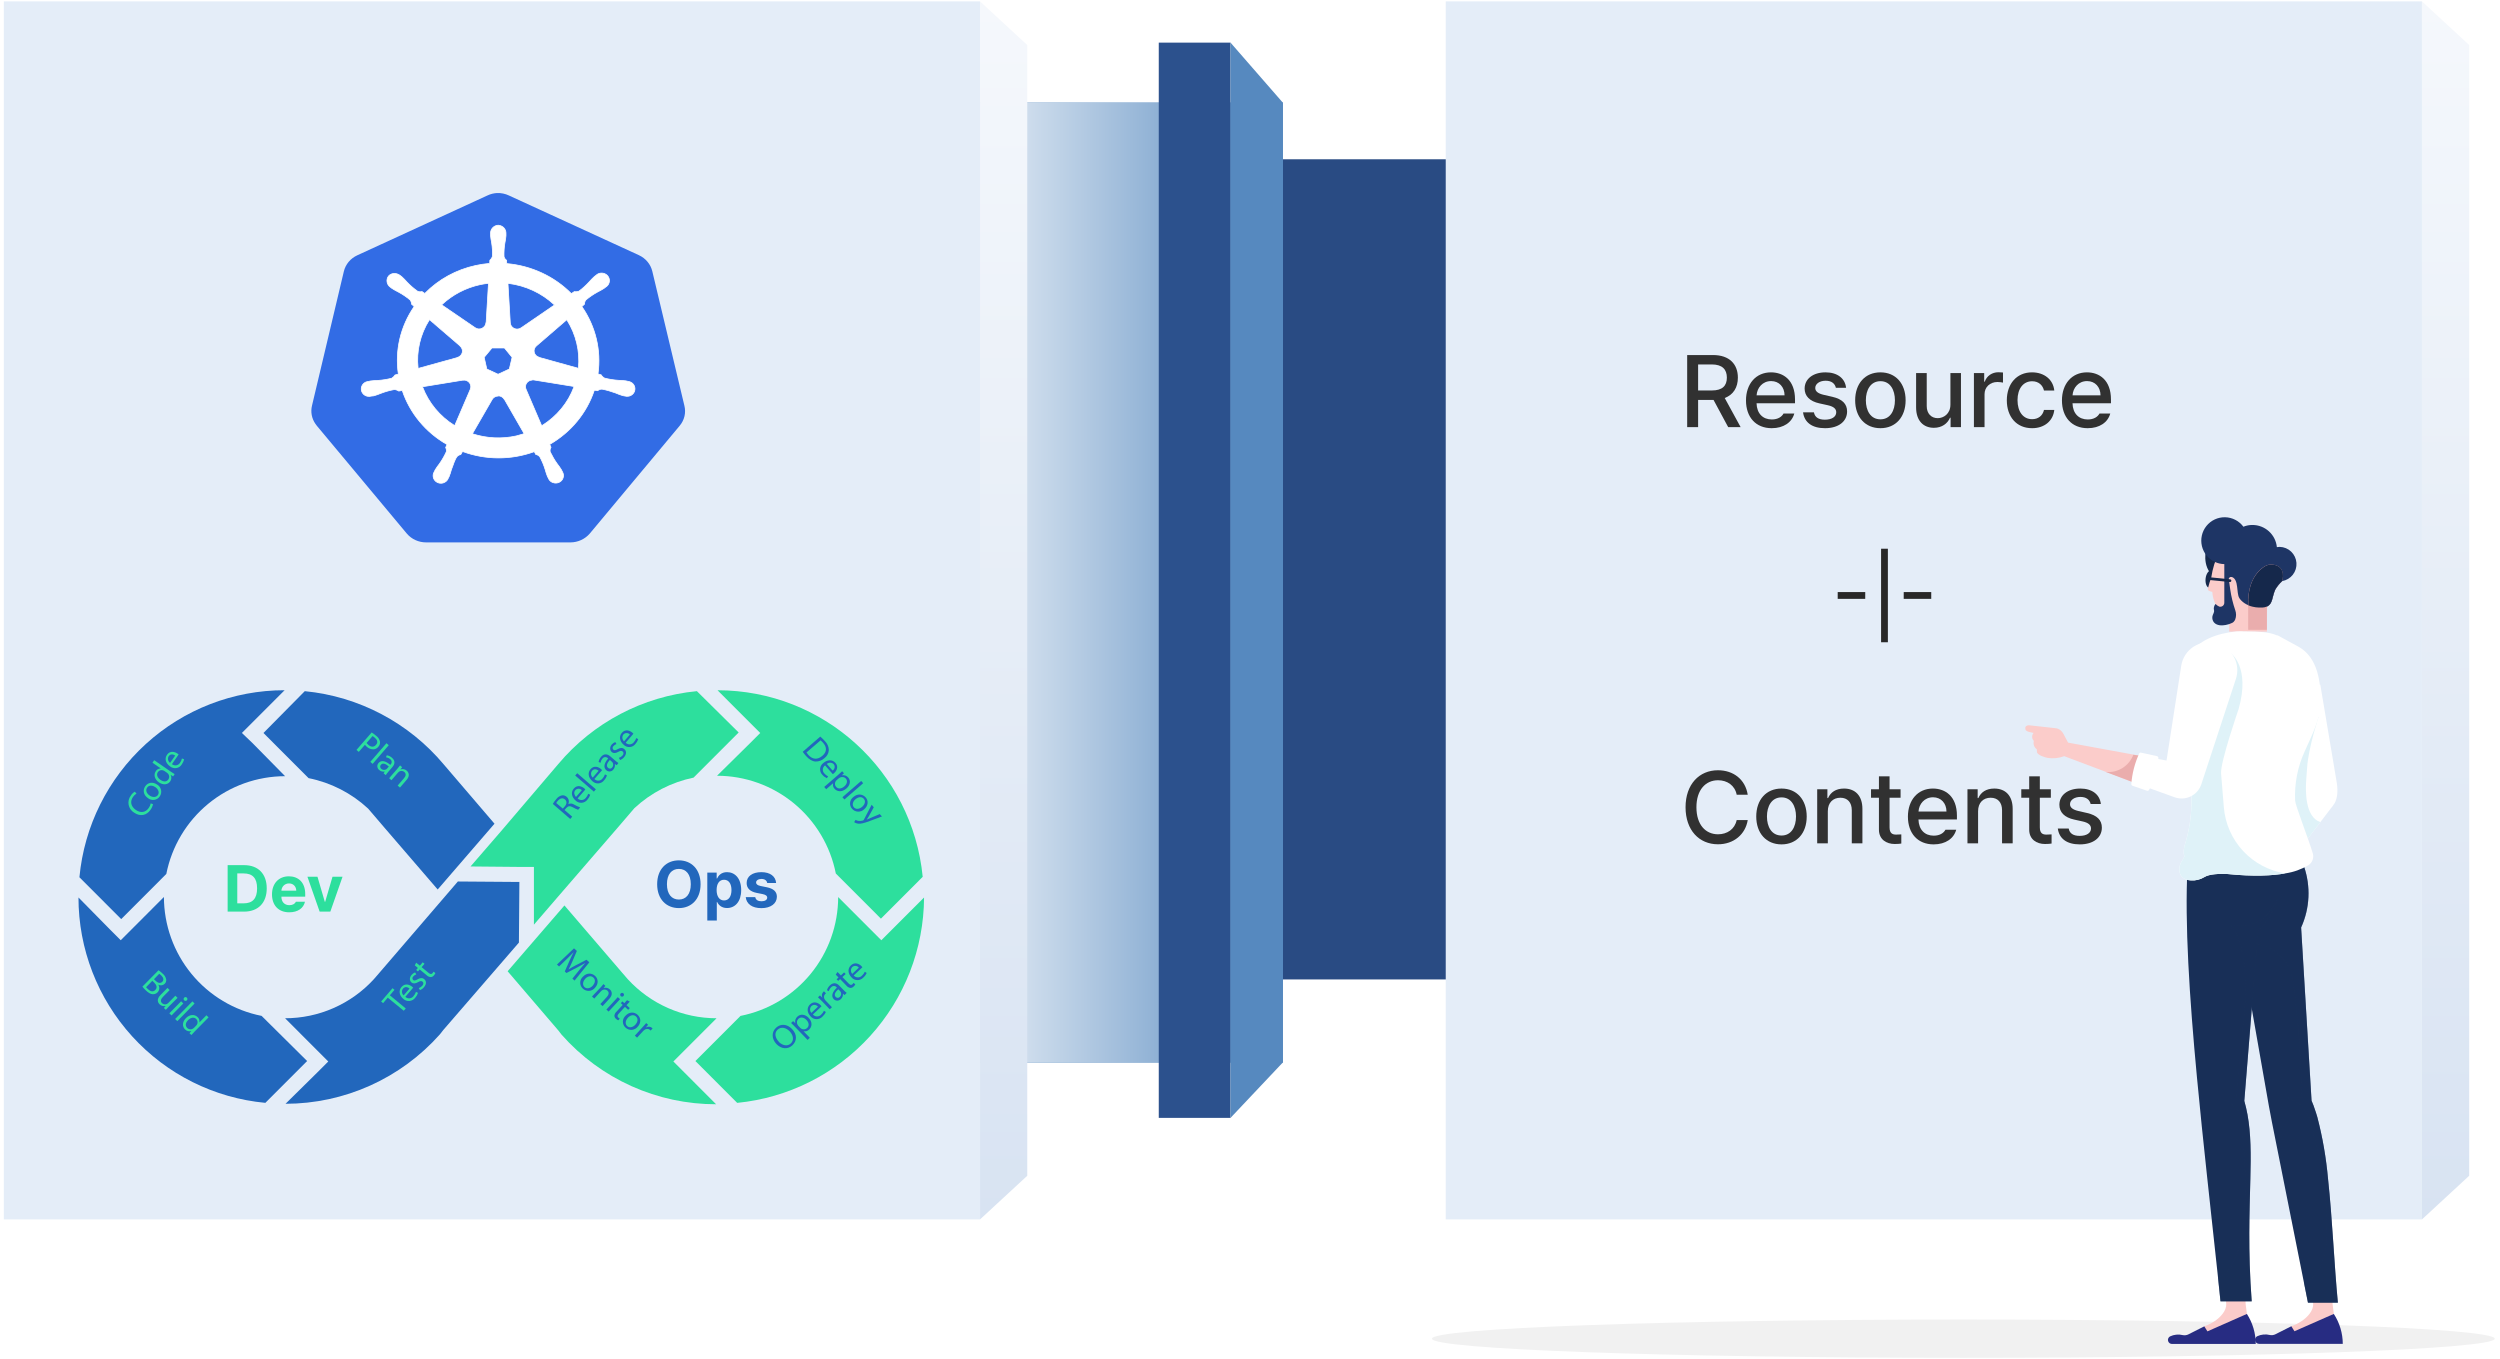 <svg width="368" height="200" viewBox="0 0 368 200" fill="none" xmlns="http://www.w3.org/2000/svg">
<path d="M289.01 23.445H170.766V144.173H289.01V23.445Z" fill="#294B83"/>
<path d="M188.831 15.106H70.586V156.401H188.831V15.106Z" fill="#5689BF"/>
<path style="mix-blend-mode:multiply" d="M188.831 15.106H70.586V156.401H188.831V15.106Z" fill="url(#paint0_linear_1161_3797)"/>
<path d="M356.513 0.204H212.812V179.497H356.513V0.204Z" fill="#E4EDF8"/>
<path d="M144.263 0.204H0.562V179.497H144.263V0.204Z" fill="#E4EDF8"/>
<path d="M181.134 6.275H170.57V164.552H181.134V6.275Z" fill="#2C518D"/>
<path d="M181.133 6.275L188.828 15.105V156.399L181.133 164.552V6.275Z" fill="#5689BF"/>
<path d="M144.262 0.204V179.497L151.213 173.072V6.629L144.262 0.204Z" fill="url(#paint1_linear_1161_3797)"/>
<path d="M356.512 0.204V179.497L363.463 173.072V6.629L356.512 0.204Z" fill="url(#paint2_linear_1161_3797)"/>
<path d="M343.658 118.237L343.565 118.356C343.448 118.566 343.306 118.762 343.143 118.939L341.574 120.994L338.347 125.221L333.419 131.671L330.816 129.752L336.723 118.5L337.87 116.318L337.309 113.089L337.267 112.861L334.314 101.688L341.549 100.779L343.974 115.224C344.173 116.526 344.046 117.498 343.658 118.237Z" fill="white"/>
<path d="M289.009 199.874C332.211 199.874 367.233 198.612 367.233 197.056C367.233 195.499 332.211 194.237 289.009 194.237C245.807 194.237 210.785 195.499 210.785 197.056C210.785 198.612 245.807 199.874 289.009 199.874Z" fill="#F1F1F1"/>
<path d="M338.748 181.928L340.499 191.921C340.558 192.927 339.655 193.895 338.811 194.457C338.332 194.778 337.814 195.037 337.271 195.231L336.668 196.689H338.305L343.54 193.405L343.359 191.984L342.793 182.845L338.748 181.928Z" fill="#FBCCCA"/>
<path d="M343.536 193.408C344.392 194.718 344.85 196.248 344.857 197.813H332.521C332.391 197.811 332.265 197.767 332.163 197.686C332.061 197.606 331.988 197.494 331.956 197.368C331.924 197.242 331.934 197.108 331.985 196.988C332.036 196.869 332.125 196.769 332.238 196.705C332.829 196.42 333.501 196.353 334.137 196.515C334.409 196.567 334.69 196.529 334.938 196.405L337.284 195.222L337.744 195.961L343.536 193.408Z" fill="#272C82"/>
<path d="M344.134 191.751H339.729L339.16 188.898L334.405 165.057C334.258 164.313 334.118 163.573 333.983 162.825L328.457 131.387L329.242 125.469L336.915 123.301C337.891 124.574 338.644 126.003 339.143 127.528C340.158 130.467 340.007 133.684 338.721 136.515L340.257 162.009C340.354 162.233 340.442 162.465 340.539 162.702C340.666 163.049 340.792 163.412 340.911 163.788C340.982 163.996 341.046 164.211 341.109 164.431C341.884 167.404 342.41 170.437 342.682 173.498C343.328 179.446 343.589 186.091 344.134 191.751Z" fill="#182F57"/>
<g style="mix-blend-mode:multiply" opacity="0.5">
<path d="M344.135 191.751H339.731L339.162 188.898C345.574 186.362 341.06 168.65 340.077 165.061C339.887 164.378 339.564 163.739 339.128 163.18C338.846 162.784 338.482 162.453 338.061 162.212L336.673 161.565L338.858 161.544C338.721 155.806 338.285 150.079 337.55 144.386C337.359 142.907 336.651 141.544 335.552 140.538C334.453 139.532 333.034 138.949 331.547 138.891V138.891V136.9L334.673 131.62C334.579 131.61 334.484 131.61 334.39 131.62L335.534 128.348L339.153 127.566C340.169 130.505 340.017 133.723 338.731 136.553L340.267 162.047C340.364 162.271 340.453 162.504 340.55 162.741C340.676 163.087 340.803 163.451 340.921 163.827C340.988 164.034 341.052 164.25 341.115 164.469C341.89 167.443 342.416 170.476 342.688 173.537C343.33 179.446 343.591 186.091 344.135 191.751Z" fill="#182F57"/>
</g>
<g style="mix-blend-mode:multiply">
<path d="M341.567 121.018L338.34 125.245C338.049 125.343 337.733 125.327 337.454 125.2C337.174 125.074 336.953 124.847 336.834 124.564L336.711 118.524L336.652 115.421L337.298 113.113L338.943 107.195L341.297 105.504C341.297 105.504 339.778 110.154 339.61 112.986C339.576 113.548 339.534 114.14 339.483 114.677C339.344 116.516 339.314 120.269 341.567 121.018Z" fill="#DFF2F8"/>
</g>
<path d="M324.775 80.721C324.775 80.721 323.999 83.316 325.843 84.863L327.205 82.128L324.775 80.721Z" fill="#15284B"/>
<path d="M324.66 85.185C324.589 85.899 324.846 86.512 325.23 86.55C325.614 86.588 325.985 86.039 326.074 85.324C326.162 84.61 325.892 83.997 325.504 83.959C325.116 83.921 324.732 84.47 324.66 85.185Z" fill="#15284B"/>
<path d="M325.027 86.529C325.155 86.011 325.313 85.502 325.499 85.003C325.688 83.711 326.075 82.456 326.647 81.283C326.928 81.079 327.224 80.895 327.533 80.733L329.343 81.668L331.697 82.881L332.962 85.704L333.038 85.874L333.73 87.433L333.688 92.984H328.136V91.453C328.08 91.423 328.022 91.396 327.963 91.373L326.828 90.676C326.656 90.659 326.496 90.581 326.376 90.456C326.256 90.332 326.185 90.168 326.174 89.995L326.107 88.904C325.838 88.346 325.683 87.74 325.651 87.121C325.322 87.061 324.85 86.951 325.027 86.529Z" fill="#FBCCCA"/>
<path d="M327.418 83.036V88.688C327.424 88.782 327.407 88.875 327.369 88.96C327.331 89.046 327.274 89.121 327.201 89.18C327.129 89.239 327.043 89.28 326.952 89.3C326.861 89.319 326.766 89.317 326.676 89.293C326.469 89.201 326.282 89.069 326.127 88.904V88.904C326.014 89.031 325.934 89.185 325.896 89.351C325.857 89.517 325.862 89.691 325.908 89.855C325.967 90.168 325.693 90.455 325.659 90.772C325.64 90.922 325.651 91.074 325.691 91.219C325.732 91.364 325.801 91.5 325.895 91.618C326.317 92.104 327.06 92.112 327.638 91.994C327.969 91.934 328.289 91.829 328.591 91.681C328.682 91.632 328.763 91.568 328.832 91.491C328.844 91.48 328.854 91.467 328.861 91.453C328.933 91.368 328.99 91.272 329.03 91.169C329.186 90.735 329.186 90.26 329.03 89.825C328.691 88.842 328.445 87.828 328.296 86.799L328.068 85.201C328.088 85.118 328.136 85.045 328.203 84.994C328.253 84.958 328.311 84.934 328.372 84.925C328.433 84.917 328.495 84.923 328.553 84.943C329.57 85.315 329.173 87.297 329.621 88.025C329.703 88.156 329.799 88.277 329.907 88.388C330.205 88.694 330.565 88.934 330.962 89.09C331.165 89.178 331.375 89.247 331.591 89.297C331.902 89.374 332.22 89.418 332.54 89.428C332.703 89.436 332.866 89.436 333.029 89.428C333.266 89.416 333.498 89.363 333.717 89.272C334.561 88.883 334.447 87.851 334.928 86.782C335.204 86.318 335.546 85.898 335.944 85.535C336.563 85.427 337.12 85.093 337.507 84.597C337.894 84.101 338.083 83.479 338.037 82.851C337.991 82.223 337.714 81.635 337.259 81.2C336.805 80.766 336.205 80.516 335.577 80.5C335.436 80.502 335.295 80.514 335.155 80.538C335.067 79.644 334.651 78.815 333.986 78.212C333.322 77.609 332.458 77.275 331.561 77.275C331.104 77.272 330.651 77.36 330.228 77.533C329.915 77.109 329.509 76.764 329.042 76.522C328.575 76.281 328.059 76.15 327.533 76.139C327.008 76.129 326.487 76.239 326.01 76.462C325.534 76.685 325.115 77.015 324.786 77.425C324.457 77.836 324.225 78.317 324.111 78.831C323.996 79.344 324 79.878 324.123 80.39C324.246 80.902 324.485 81.379 324.82 81.785C325.156 82.19 325.58 82.513 326.06 82.728C326.486 82.924 326.949 83.029 327.418 83.036V83.036Z" fill="#1E3565"/>
<path d="M330.933 89.074V92.709H333.688V89.277C334.532 88.888 334.418 87.856 334.899 86.787C335.175 86.323 335.517 85.903 335.915 85.54C335.915 85.54 336.654 83.337 334.502 83.105C334.109 83.065 333.714 83.154 333.376 83.359C332.974 83.604 332.614 83.912 332.308 84.272C331.566 85.151 330.845 86.639 330.933 89.074Z" fill="#EAADAD"/>
<path d="M332.327 84.272C332.632 83.912 332.992 83.604 333.394 83.359C333.733 83.154 334.128 83.065 334.521 83.105C336.672 83.337 335.934 85.54 335.934 85.54C335.536 85.903 335.193 86.323 334.917 86.787C334.436 87.856 334.567 88.9 333.706 89.277C333.488 89.368 333.255 89.421 333.019 89.433C332.856 89.444 332.692 89.444 332.529 89.433C332.209 89.426 331.891 89.384 331.58 89.306C331.365 89.256 331.155 89.187 330.952 89.099V89.07C330.846 86.639 331.568 85.151 332.327 84.272Z" fill="#15284B"/>
<path d="M325.03 84.948L328.275 85.278C328.327 85.283 328.376 85.309 328.409 85.35C328.443 85.39 328.459 85.443 328.454 85.496C328.449 85.548 328.423 85.597 328.382 85.631C328.342 85.664 328.289 85.68 328.237 85.675L324.988 85.35L325.03 84.948Z" fill="#15284B"/>
<path d="M326.651 181.455L327.702 191.922C327.761 192.928 326.858 193.896 326.014 194.458C325.535 194.778 325.017 195.038 324.474 195.231L323.871 196.69H325.508L330.743 193.405L330.562 191.985L330.11 183.133L326.651 181.455Z" fill="#FBCCCA"/>
<path d="M330.741 193.408C331.593 194.725 332.046 196.261 332.044 197.83H319.709C319.579 197.829 319.452 197.785 319.349 197.705C319.246 197.625 319.173 197.513 319.14 197.387C319.107 197.26 319.117 197.127 319.168 197.006C319.219 196.886 319.308 196.786 319.422 196.722C320.014 196.438 320.688 196.37 321.325 196.532C321.597 196.584 321.878 196.546 322.126 196.422L324.472 195.238L324.932 195.978L330.741 193.408Z" fill="#272C82"/>
<path d="M335.281 132.348C335.023 133.156 334.672 133.932 334.235 134.66C333.718 135.522 333.096 136.315 332.383 137.023L331.742 144.983L331.206 151.645L330.362 162.052C330.548 162.711 330.704 163.379 330.83 164.064C331.341 166.879 331.349 169.91 331.252 173.512C331.143 178.276 330.881 184.025 331.451 191.557H326.856C326.738 190.416 326.62 189.262 326.498 188.108C325.447 178.255 324.287 168.105 323.389 158.564C322.279 146.754 321.575 135.886 322.001 127.647C322.026 127.106 322.064 126.578 322.102 126.058H335.488C336.007 128.132 335.936 130.312 335.281 132.348Z" fill="#182F57"/>
<g style="mix-blend-mode:multiply" opacity="0.5">
<path d="M335.279 132.347C335.021 133.155 334.67 133.931 334.233 134.659C333.716 135.521 333.094 136.314 332.381 137.022L331.74 144.982L331.204 151.644L330.36 162.051C330.546 162.71 330.702 163.378 330.829 164.063C331.339 166.878 331.348 169.909 331.251 173.511C331.141 178.275 330.879 184.024 331.449 191.556H326.855C326.737 190.415 326.618 189.261 326.496 188.107C332.698 185.626 329.871 164.587 329.871 164.587C329.382 162.334 326.855 161.725 326.855 161.725H329.179L330.095 151.661C331.685 139.516 328.483 136.303 328.483 136.303L330.373 136.261C333.305 136.096 334.891 133.201 335.279 132.347Z" fill="#182F57"/>
</g>
<path d="M320.81 127.739C320.708 129.151 321.624 129.544 322.522 129.599C323.21 129.641 323.893 129.47 324.48 129.108C325.21 128.647 326.711 128.601 327.855 128.652C331.753 129.049 334.495 128.905 336.41 128.559C337.603 128.386 338.749 127.979 339.785 127.362C340.069 127.184 340.287 126.918 340.407 126.605C340.526 126.291 340.541 125.947 340.447 125.625C339.751 123.296 337.866 118.536 337.84 117.843C337.728 115.348 338.213 112.863 339.254 110.593C340.279 108.256 341.549 105.969 341.595 103.373C341.646 100.507 341.219 96.775 338.309 95.181L335.28 93.528H335.17C333.904 92.979 332.466 92.987 330.673 92.945H330.356C329.962 92.909 329.565 92.909 329.171 92.945C326.252 93.254 323.556 94.213 322.058 96.631C321.708 97.198 321.434 97.809 321.244 98.449C319.793 103.301 321.35 107.579 322.151 112.335C322.484 114.32 322.626 116.333 322.573 118.346C322.546 120.305 322.244 122.25 321.674 124.124C321.431 124.763 321.379 125.46 321.522 126.128C321.307 126.551 321.126 126.847 321.004 127.054C320.893 127.266 320.826 127.499 320.81 127.739V127.739Z" fill="white"/>
<g style="mix-blend-mode:multiply">
<path d="M320.809 127.741C320.708 129.152 321.623 129.546 322.522 129.6C323.209 129.643 323.893 129.472 324.479 129.11C325.209 128.649 326.711 128.603 327.854 128.654C331.752 129.051 334.494 128.907 336.41 128.561C334.024 128.198 331.831 127.038 330.186 125.269C328.541 123.501 327.541 121.227 327.348 118.817L327.01 114.674C326.943 113.829 327.01 114.721 326.943 113.863C326.808 112.197 329.52 104.386 329.52 104.386C331.288 98.184 328.394 96.168 328.394 96.168L322.066 96.591C321.716 97.158 321.442 97.769 321.252 98.408C319.801 103.261 321.357 107.539 322.159 112.295C322.492 114.28 322.634 116.293 322.581 118.306C322.554 120.264 322.252 122.21 321.682 124.084C321.439 124.723 321.386 125.419 321.53 126.088C321.315 126.51 321.134 126.806 321.011 127.014C320.892 127.238 320.823 127.486 320.809 127.741V127.741Z" fill="#DFF2F8"/>
</g>
<path d="M328.861 96.756C328.604 96.272 328.252 95.846 327.827 95.501C327.401 95.157 326.911 94.902 326.385 94.752L326.191 94.697C325.639 94.541 325.06 94.505 324.493 94.589C323.925 94.674 323.383 94.879 322.9 95.189C322.417 95.499 322.006 95.909 321.692 96.39C321.379 96.871 321.171 97.414 321.082 97.981L318.914 111.952L315.859 111.394L315.016 115.524L320.108 117.359C320.491 117.497 320.899 117.556 321.306 117.534C321.713 117.511 322.112 117.407 322.478 117.228C322.845 117.049 323.172 116.798 323.44 116.49C323.708 116.182 323.912 115.824 324.039 115.436L329.127 99.93C329.299 99.41 329.364 98.861 329.318 98.316C329.273 97.77 329.117 97.239 328.861 96.756V96.756Z" fill="white"/>
<path d="M315.857 111.397L315.013 115.523L314.123 115.185L309.984 113.621L303.854 111.308C303.07 111.608 302.22 111.694 301.391 111.558C300.969 111.465 300.045 111.199 299.842 110.759C299.813 110.691 299.842 110.298 299.804 110.285C299.618 110.147 299.478 109.956 299.402 109.736C299.327 109.516 299.32 109.279 299.383 109.055C299.228 108.904 299.138 108.699 299.13 108.483C299.122 108.266 299.198 108.055 299.34 107.893L298.682 107.741C298.045 107.563 298.134 107.259 298.134 107.259C298.066 106.959 298.277 106.836 298.488 106.777C298.6 106.755 298.714 106.755 298.826 106.777L302.665 107.2C302.859 107.225 303.043 107.299 303.201 107.415C303.43 107.579 303.618 107.795 303.749 108.045L304.42 109.313L314.021 111.072L315.857 111.397Z" fill="#FBCCCA"/>
<path d="M315.856 111.398L314.127 115.203L309.988 113.639C310.845 113.713 311.703 113.506 312.433 113.048C313.162 112.591 313.722 111.908 314.03 111.103L315.856 111.398Z" fill="#EAADAD"/>
<path d="M313.905 115.666C313.85 115.647 313.803 115.61 313.772 115.561C313.74 115.512 313.726 115.454 313.732 115.396C313.849 113.844 314.242 112.325 314.892 110.911C314.91 110.865 314.943 110.827 314.987 110.804C315.03 110.781 315.08 110.774 315.128 110.784L317.511 111.304C317.572 111.318 317.625 111.353 317.662 111.402C317.699 111.452 317.718 111.513 317.714 111.574C317.682 113.235 317.207 114.857 316.339 116.271C316.311 116.325 316.264 116.367 316.208 116.39C316.151 116.412 316.088 116.413 316.031 116.393L313.905 115.666Z" fill="white"/>
<g filter="url(#filter0_d_1161_3797)">
<path d="M73.161 26.414C72.669 26.442 72.188 26.565 71.746 26.775L52.591 35.58C51.59 36.038 50.863 36.911 50.614 37.952L45.925 57.712C45.702 58.64 45.882 59.612 46.441 60.407C46.506 60.503 46.575 60.596 46.647 60.685L59.882 76.542C60.581 77.37 61.631 77.846 62.738 77.841H83.965C85.075 77.842 86.127 77.344 86.825 76.527L100.052 60.667C100.747 59.839 101.006 58.746 100.74 57.709L96.02 37.932C95.771 36.892 95.04 36.019 94.043 35.56L74.919 26.777C74.368 26.515 73.757 26.39 73.143 26.414H73.161Z" fill="#326CE5"/>
</g>
<path d="M73.337 33.148C72.677 33.193 72.177 33.738 72.211 34.374V34.685C72.242 35.038 72.297 35.388 72.369 35.734C72.475 36.397 72.513 37.068 72.483 37.738C72.418 37.958 72.287 38.157 72.108 38.309L72.082 38.776C71.386 38.833 70.695 38.935 70.015 39.084C67.151 39.707 64.544 41.138 62.531 43.2L62.119 42.919C61.892 42.985 61.648 42.96 61.44 42.852C60.882 42.455 60.366 42.005 59.898 41.511C59.663 41.24 59.413 40.983 59.147 40.741L58.893 40.545C58.666 40.37 58.387 40.269 58.097 40.255C57.923 40.246 57.751 40.277 57.592 40.345C57.433 40.413 57.294 40.516 57.184 40.646C56.796 41.171 56.923 41.898 57.466 42.274L57.703 42.457C58.009 42.652 58.325 42.831 58.652 42.992C59.261 43.318 59.834 43.7 60.367 44.151C60.504 44.338 60.583 44.559 60.596 44.787L60.971 45.118C58.948 48.043 58.117 51.586 58.636 55.066L58.155 55.198C58.03 55.39 57.863 55.554 57.664 55.675C56.992 55.848 56.305 55.957 55.611 56.001C55.243 56.009 54.876 56.036 54.511 56.084L54.207 56.15H54.173C53.962 56.179 53.763 56.263 53.599 56.394C53.434 56.524 53.311 56.696 53.242 56.891C53.173 57.085 53.161 57.294 53.208 57.494C53.255 57.695 53.359 57.878 53.508 58.025C53.658 58.171 53.848 58.274 54.055 58.323C54.263 58.371 54.48 58.363 54.683 58.299H54.706L55.015 58.266C55.364 58.166 55.708 58.044 56.043 57.904C56.688 57.656 57.356 57.465 58.04 57.341C58.277 57.355 58.504 57.432 58.697 57.565L59.212 57.482C60.33 60.823 62.677 63.653 65.812 65.437L65.603 65.859C65.699 66.053 65.735 66.269 65.706 66.482C65.422 67.115 65.075 67.721 64.669 68.291C64.447 68.573 64.241 68.868 64.054 69.174L63.908 69.472C63.802 69.649 63.749 69.851 63.755 70.055C63.76 70.26 63.824 70.459 63.94 70.63C64.055 70.802 64.218 70.939 64.409 71.027C64.601 71.115 64.814 71.151 65.025 71.13C65.237 71.107 65.438 71.028 65.605 70.901C65.773 70.775 65.901 70.606 65.976 70.414L66.118 70.132C66.249 69.801 66.359 69.463 66.448 69.122C66.752 68.398 66.918 67.622 67.333 67.141C67.469 67.018 67.641 66.937 67.825 66.909L68.083 66.457C71.481 67.716 75.242 67.725 78.646 66.482L78.875 66.904C79.109 66.938 79.318 67.062 79.459 67.244C79.782 67.837 80.044 68.458 80.243 69.099C80.334 69.442 80.445 69.78 80.576 70.111L80.719 70.392C80.794 70.584 80.923 70.752 81.091 70.877C81.258 71.003 81.459 71.081 81.67 71.104C81.881 71.126 82.095 71.092 82.287 71.005C82.479 70.917 82.643 70.781 82.759 70.609C82.875 70.437 82.938 70.238 82.943 70.033C82.948 69.828 82.894 69.626 82.787 69.448L82.637 69.15C82.45 68.846 82.244 68.552 82.022 68.271C81.626 67.721 81.286 67.135 80.991 66.52C80.963 66.408 80.959 66.291 80.979 66.177C80.999 66.064 81.043 65.955 81.108 65.858C81.034 65.713 80.97 65.564 80.917 65.412C84.045 63.615 86.382 60.775 87.487 57.429L87.976 57.512C88.151 57.358 88.381 57.277 88.617 57.283C89.299 57.409 89.968 57.615 90.614 57.846C90.949 57.995 91.293 58.121 91.642 58.227C91.724 58.249 91.844 58.267 91.937 58.289H91.96C92.162 58.352 92.38 58.359 92.587 58.311C92.794 58.262 92.983 58.159 93.133 58.013C93.282 57.867 93.387 57.683 93.435 57.483C93.484 57.283 93.473 57.074 93.405 56.879C93.336 56.685 93.211 56.513 93.046 56.382C92.881 56.252 92.682 56.168 92.47 56.141L92.137 56.064C91.772 56.016 91.405 55.989 91.037 55.981C90.342 55.938 89.655 55.829 88.984 55.655C88.778 55.544 88.606 55.379 88.49 55.178L88.025 55.046C88.52 51.568 87.673 48.035 85.643 45.12L86.049 44.759C86.032 44.532 86.109 44.307 86.262 44.133C86.79 43.695 87.362 43.309 87.964 42.98C88.29 42.819 88.607 42.641 88.912 42.445L89.163 42.249C89.348 42.139 89.496 41.98 89.592 41.792C89.687 41.603 89.725 41.393 89.701 41.185C89.677 40.976 89.592 40.779 89.457 40.615C89.321 40.451 89.14 40.328 88.935 40.259C88.73 40.19 88.508 40.178 88.297 40.226C88.085 40.273 87.891 40.377 87.738 40.525L87.484 40.721C87.219 40.964 86.968 41.221 86.733 41.491C86.279 41.991 85.777 42.447 85.233 42.854C85.013 42.94 84.772 42.966 84.538 42.927L84.103 43.225C81.594 40.691 78.213 39.118 74.59 38.803C74.59 38.637 74.568 38.389 74.564 38.311C74.37 38.182 74.234 37.985 74.189 37.761C74.166 37.092 74.209 36.423 74.32 35.762C74.394 35.414 74.446 35.066 74.478 34.714V34.382C74.513 33.746 74.014 33.201 73.353 33.157L73.337 33.148ZM71.904 41.705L71.56 47.49H71.534C71.517 47.848 71.299 48.152 70.963 48.325C70.628 48.497 70.231 48.446 69.932 48.235L65.008 44.873C66.575 43.39 68.541 42.358 70.685 41.893C71.087 41.811 71.493 41.748 71.9 41.705H71.904ZM74.77 41.705C77.357 42.014 79.765 43.134 81.628 44.891L76.751 48.232C76.45 48.464 76.037 48.51 75.688 48.351C75.339 48.192 75.116 47.854 75.111 47.483L74.77 41.705ZM63.221 47.049L67.724 50.922V50.947C68.004 51.182 68.126 51.548 68.043 51.897C67.961 52.247 67.682 52.523 67.326 52.618V52.634L61.548 54.236C61.262 51.727 61.851 49.198 63.222 47.048L63.221 47.049ZM83.421 47.049C84.789 49.194 85.394 51.71 85.143 54.216L79.356 52.609V52.588C78.995 52.493 78.72 52.217 78.639 51.867C78.559 51.518 78.679 51.155 78.959 50.917L83.428 47.063L83.421 47.049ZM72.414 51.223H74.257L75.382 52.601L74.973 54.324L73.318 55.09L71.659 54.324L71.269 52.601L72.414 51.223ZM78.316 55.923C78.394 55.915 78.488 55.915 78.548 55.923L84.507 56.892C83.648 59.277 81.951 61.315 79.738 62.678L77.434 57.305C77.371 57.161 77.345 57.004 77.357 56.848C77.37 56.692 77.421 56.541 77.507 56.408C77.593 56.275 77.71 56.164 77.85 56.084C77.99 56.004 78.147 55.958 78.309 55.948L78.316 55.923ZM68.308 55.948C68.645 55.953 68.956 56.121 69.14 56.392C69.324 56.664 69.353 57.005 69.221 57.303V57.325L66.931 62.654C64.74 61.301 63.076 59.289 62.191 56.929L68.098 55.963C68.164 55.957 68.231 55.957 68.298 55.963L68.308 55.948ZM73.299 58.267C73.487 58.261 73.673 58.306 73.836 58.396C73.999 58.486 74.132 58.618 74.222 58.777H74.245L77.156 63.84L75.993 64.172C73.851 64.644 71.615 64.533 69.533 63.85L72.455 58.787C72.632 58.489 72.959 58.307 73.315 58.299L73.299 58.267Z" fill="white"/>
<path fill-rule="evenodd" clip-rule="evenodd" d="M73.349 33.092L73.368 33.102C74.052 33.154 74.569 33.72 74.534 34.383V34.718C74.501 35.072 74.449 35.422 74.374 35.772C74.265 36.427 74.221 37.091 74.245 37.754C74.287 37.961 74.414 38.144 74.595 38.264L74.618 38.28L74.62 38.308C74.62 38.329 74.623 38.364 74.626 38.409C74.633 38.505 74.642 38.64 74.645 38.752C78.246 39.076 81.606 40.64 84.11 43.153L84.526 42.868L84.547 42.872C84.769 42.909 84.997 42.885 85.206 42.805C85.746 42.401 86.243 41.949 86.692 41.454C86.928 41.182 87.18 40.923 87.447 40.679L87.451 40.676L87.703 40.483C87.863 40.328 88.065 40.22 88.285 40.171C88.506 40.122 88.738 40.134 88.953 40.206C89.167 40.278 89.357 40.407 89.499 40.579C89.641 40.751 89.73 40.959 89.755 41.178C89.781 41.397 89.741 41.618 89.641 41.816C89.542 42.013 89.387 42.179 89.195 42.294L88.942 42.491C88.636 42.687 88.317 42.867 87.989 43.028C87.392 43.355 86.824 43.738 86.301 44.172C86.159 44.334 86.088 44.544 86.104 44.754L86.106 44.781L85.716 45.128C87.724 48.034 88.567 51.544 88.087 55.005L88.526 55.131L88.537 55.15C88.648 55.34 88.81 55.497 89.005 55.603C89.67 55.775 90.351 55.883 91.039 55.926C91.409 55.933 91.778 55.961 92.144 56.009L92.149 56.01L92.48 56.086C92.701 56.115 92.908 56.202 93.081 56.338C93.254 56.475 93.384 56.656 93.457 56.86C93.529 57.065 93.54 57.285 93.489 57.495C93.439 57.706 93.329 57.898 93.171 58.051C93.014 58.205 92.816 58.313 92.6 58.364C92.386 58.414 92.162 58.407 91.952 58.343H91.925L91.925 58.342C91.885 58.332 91.839 58.323 91.792 58.314L91.776 58.311C91.724 58.301 91.671 58.291 91.628 58.28L91.626 58.279C91.276 58.173 90.931 58.047 90.594 57.897C89.951 57.666 89.287 57.463 88.611 57.337C88.391 57.332 88.176 57.409 88.012 57.553L87.993 57.57L87.525 57.49C86.414 60.816 84.09 63.639 80.984 65.436C81.034 65.571 81.091 65.703 81.157 65.832L81.171 65.861L81.154 65.887C81.093 65.978 81.052 66.08 81.034 66.186C81.015 66.291 81.018 66.398 81.043 66.501C81.337 67.111 81.674 67.692 82.066 68.237C82.29 68.52 82.496 68.815 82.684 69.121L82.687 69.125L82.835 69.421C82.947 69.607 83.004 69.819 82.998 70.033C82.993 70.249 82.926 70.459 82.805 70.639C82.683 70.819 82.511 70.963 82.31 71.054C82.109 71.145 81.885 71.181 81.665 71.158C81.444 71.134 81.234 71.052 81.058 70.921C80.883 70.79 80.748 70.615 80.669 70.414L80.525 70.131C80.394 69.798 80.282 69.459 80.19 69.114C79.993 68.478 79.734 67.862 79.413 67.273C79.281 67.104 79.085 66.989 78.867 66.958L78.84 66.954L78.621 66.549C75.23 67.775 71.492 67.766 68.108 66.524L67.86 66.959L67.834 66.963C67.661 66.989 67.501 67.065 67.373 67.179C67.173 67.411 67.031 67.717 66.901 68.059C66.851 68.189 66.803 68.325 66.754 68.464C66.675 68.687 66.594 68.917 66.501 69.139C66.411 69.481 66.301 69.82 66.17 70.152L66.168 70.157L66.026 70.436C65.948 70.637 65.814 70.813 65.639 70.945C65.463 71.077 65.253 71.16 65.031 71.183C64.811 71.206 64.587 71.169 64.387 71.076C64.186 70.984 64.016 70.84 63.895 70.66C63.773 70.48 63.706 70.271 63.7 70.056C63.694 69.842 63.749 69.63 63.86 69.445L64.007 69.144C64.195 68.837 64.402 68.541 64.626 68.257C65.027 67.693 65.371 67.093 65.653 66.466C65.678 66.266 65.644 66.065 65.554 65.883L65.541 65.859L65.74 65.458C62.63 63.675 60.297 60.862 59.175 57.543L58.684 57.622L58.666 57.609C58.483 57.484 58.269 57.41 58.044 57.396C57.366 57.519 56.703 57.709 56.064 57.955C55.727 58.094 55.382 58.218 55.031 58.318L55.021 58.32L54.706 58.353L54.692 58.353C54.482 58.417 54.258 58.425 54.043 58.376C53.826 58.325 53.627 58.217 53.47 58.064C53.313 57.91 53.204 57.717 53.155 57.506C53.105 57.295 53.118 57.076 53.19 56.871C53.263 56.667 53.392 56.487 53.565 56.35C53.737 56.213 53.945 56.125 54.166 56.095L54.173 56.094L54.202 56.095L54.505 56.029C54.871 55.981 55.24 55.953 55.609 55.946C56.296 55.902 56.977 55.794 57.642 55.623C57.831 55.507 57.99 55.351 58.11 55.167L58.121 55.15L58.575 55.025C58.071 51.562 58.897 48.041 60.898 45.126L60.543 44.812L60.541 44.789C60.529 44.574 60.455 44.366 60.327 44.188C59.799 43.742 59.23 43.363 58.627 43.04C58.299 42.878 57.981 42.699 57.674 42.502L57.67 42.5L57.434 42.318C56.867 41.925 56.733 41.163 57.14 40.613L57.142 40.61C57.257 40.474 57.404 40.365 57.571 40.294C57.737 40.223 57.918 40.191 58.1 40.2C58.1 40.2 58.1 40.2 58.1 40.2C58.401 40.214 58.691 40.318 58.926 40.501L59.185 40.699C59.451 40.943 59.703 41.202 59.939 41.473C59.939 41.473 59.939 41.473 59.938 41.472L59.898 41.51L59.94 41.474C59.94 41.474 59.939 41.474 59.939 41.473C60.403 41.964 60.915 42.41 61.469 42.805C61.468 42.804 61.467 42.803 61.465 42.803L61.44 42.852L61.472 42.807C61.471 42.806 61.47 42.805 61.469 42.805C61.664 42.904 61.892 42.927 62.104 42.865L62.129 42.858L62.525 43.128C62.514 43.139 62.503 43.15 62.492 43.161L62.532 43.2L62.563 43.154L62.525 43.128C64.54 41.076 67.145 39.652 70.003 39.03C70.003 39.03 70.003 39.03 70.003 39.03C70.671 38.884 71.348 38.782 72.03 38.725L72.028 38.773L72.083 38.776L72.078 38.721C72.062 38.722 72.046 38.724 72.03 38.725L72.055 38.282L72.073 38.267C72.242 38.123 72.366 37.935 72.428 37.728C72.428 37.73 72.428 37.733 72.428 37.735L72.483 37.737L72.43 37.722C72.43 37.724 72.429 37.726 72.428 37.728C72.458 37.064 72.42 36.4 72.316 35.743C72.316 35.743 72.316 35.744 72.316 35.744L72.37 35.733L72.315 35.742C72.315 35.742 72.316 35.743 72.316 35.743C72.243 35.396 72.188 35.044 72.157 34.69L72.156 34.685L72.156 34.375C72.157 34.375 72.157 34.376 72.157 34.376L72.212 34.373H72.156V34.375C72.121 33.708 72.646 33.139 73.334 33.093L73.349 33.092ZM73.326 33.204C72.701 33.254 72.234 33.771 72.266 34.37L72.267 34.373L72.266 34.682C72.297 35.032 72.352 35.378 72.424 35.722L72.424 35.724C72.53 36.391 72.568 37.066 72.538 37.74L72.537 37.753L72.536 37.753C72.47 37.976 72.34 38.178 72.162 38.335L72.135 38.827L72.087 38.831C71.393 38.887 70.705 38.989 70.027 39.138C67.174 39.758 64.576 41.184 62.571 43.238L62.539 43.271L62.109 42.978C61.876 43.039 61.627 43.011 61.415 42.901L61.408 42.897C60.847 42.497 60.328 42.045 59.858 41.548L59.857 41.546C59.624 41.278 59.375 41.023 59.112 40.782L58.859 40.588C58.642 40.42 58.374 40.322 58.095 40.31C57.93 40.301 57.765 40.331 57.614 40.395C57.464 40.459 57.331 40.557 57.228 40.68C56.859 41.179 56.98 41.87 57.498 42.228L57.5 42.23L57.735 42.411C58.038 42.605 58.352 42.782 58.677 42.941L58.678 42.942C59.29 43.27 59.867 43.655 60.403 44.108L60.413 44.117L60.412 44.118C60.55 44.307 60.632 44.529 60.65 44.76L61.044 45.109L61.016 45.149C59.001 48.062 58.174 51.591 58.691 55.057L58.698 55.105L58.19 55.245C58.062 55.436 57.893 55.6 57.693 55.721L57.686 55.726L57.678 55.728C57.003 55.901 56.312 56.011 55.615 56.056L55.613 56.056C55.248 56.063 54.883 56.09 54.521 56.138L54.208 56.206V56.205H54.177C53.977 56.232 53.789 56.312 53.633 56.436C53.477 56.56 53.359 56.724 53.294 56.908C53.228 57.093 53.217 57.291 53.262 57.481C53.306 57.671 53.405 57.846 53.547 57.985C53.69 58.124 53.87 58.222 54.068 58.268C54.266 58.314 54.474 58.306 54.667 58.245L54.675 58.243H54.703L55.005 58.211C55.35 58.112 55.69 57.991 56.022 57.853L56.023 57.852C56.671 57.603 57.343 57.411 58.031 57.286L58.044 57.284L58.044 57.286C58.283 57.299 58.513 57.376 58.71 57.506L59.25 57.42L59.265 57.464C60.378 60.791 62.716 63.611 65.84 65.388L65.885 65.414L65.664 65.859C65.756 66.056 65.79 66.273 65.761 66.489L65.76 66.497L65.756 66.504C65.471 67.14 65.122 67.749 64.715 68.322L64.713 68.324C64.492 68.604 64.288 68.897 64.103 69.199L63.956 69.499C63.855 69.668 63.804 69.859 63.81 70.053C63.815 70.247 63.876 70.436 63.986 70.599C64.096 70.762 64.25 70.893 64.433 70.977C64.615 71.061 64.818 71.094 65.019 71.074C65.221 71.052 65.413 70.977 65.573 70.857C65.732 70.736 65.854 70.576 65.925 70.394L65.927 70.388L66.068 70.109C66.198 69.781 66.307 69.446 66.395 69.108L66.397 69.1C66.49 68.878 66.57 68.654 66.648 68.433C66.698 68.294 66.746 68.156 66.798 68.02C66.93 67.674 67.078 67.352 67.292 67.105L67.296 67.1C67.434 66.975 67.606 66.892 67.79 66.859L68.058 66.389L68.102 66.405C71.488 67.659 75.235 67.668 78.628 66.43L78.672 66.413L78.911 66.854C79.147 66.894 79.359 67.023 79.503 67.21L79.508 67.217C79.833 67.813 80.095 68.438 80.296 69.082L80.296 69.084C80.387 69.424 80.497 69.76 80.627 70.088L80.771 70.372C80.842 70.553 80.964 70.713 81.124 70.833C81.284 70.952 81.475 71.027 81.676 71.048C81.878 71.07 82.081 71.037 82.265 70.954C82.448 70.871 82.603 70.74 82.714 70.578C82.824 70.414 82.884 70.225 82.888 70.031C82.893 69.836 82.842 69.644 82.74 69.476L82.738 69.472L82.589 69.177C82.403 68.875 82.2 68.584 81.979 68.304L81.978 68.302C81.58 67.749 81.238 67.16 80.941 66.543L80.936 66.533L80.938 66.533C80.908 66.413 80.904 66.289 80.925 66.167C80.945 66.056 80.985 65.95 81.045 65.854C80.976 65.716 80.916 65.574 80.865 65.43L80.85 65.387L80.89 65.364C84.006 63.573 86.335 60.744 87.436 57.411L87.45 57.366L87.96 57.453C88.143 57.3 88.379 57.221 88.619 57.228L88.627 57.228C89.314 57.355 89.985 57.562 90.633 57.794L90.637 57.795C90.969 57.943 91.31 58.068 91.657 58.174C91.696 58.184 91.745 58.193 91.796 58.203L91.812 58.206C91.857 58.215 91.903 58.224 91.944 58.233H91.968L91.976 58.235C92.17 58.296 92.377 58.303 92.574 58.257C92.772 58.21 92.952 58.112 93.095 57.973C93.237 57.834 93.337 57.659 93.382 57.47C93.428 57.28 93.418 57.082 93.354 56.897M73.326 33.204L73.337 33.21L73.349 33.211C73.983 33.254 74.456 33.775 74.424 34.379L74.424 34.71C74.391 35.06 74.34 35.405 74.267 35.75L74.266 35.752C74.155 36.417 74.111 37.09 74.135 37.762L74.136 37.771C74.182 38.001 74.317 38.203 74.511 38.34C74.513 38.363 74.514 38.392 74.517 38.425C74.525 38.535 74.535 38.687 74.535 38.802V38.853L74.585 38.857C78.196 39.171 81.564 40.738 84.064 43.263L84.097 43.296L84.552 42.984C84.788 43.019 85.031 42.992 85.253 42.905L85.26 42.902L85.266 42.897C85.813 42.488 86.318 42.03 86.774 41.527L86.775 41.526C87.008 41.258 87.257 41.003 87.52 40.762L87.772 40.568L87.777 40.564C87.923 40.423 88.107 40.324 88.309 40.279C88.511 40.234 88.722 40.245 88.918 40.31C89.113 40.376 89.285 40.494 89.414 40.649C89.543 40.805 89.624 40.993 89.646 41.19C89.669 41.388 89.633 41.587 89.543 41.766C89.453 41.945 89.311 42.096 89.135 42.202L88.881 42.399C88.578 42.593 88.264 42.77 87.94 42.93L87.938 42.931C87.333 43.262 86.758 43.65 86.227 44.09L86.221 44.096C86.065 44.273 85.982 44.502 85.993 44.735L85.571 45.111L85.598 45.151C87.62 48.055 88.464 51.573 87.971 55.037L87.965 55.085L88.454 55.224C88.575 55.425 88.75 55.591 88.959 55.703L88.958 55.704L88.971 55.708C89.645 55.883 90.336 55.992 91.034 56.036L91.036 56.036C91.401 56.043 91.765 56.07 92.127 56.118L92.458 56.193L92.463 56.194C92.665 56.221 92.855 56.3 93.013 56.425C93.17 56.549 93.288 56.712 93.354 56.897M74.712 41.642L74.777 41.649C77.376 41.96 79.794 43.085 81.666 44.85L81.716 44.897L76.783 48.276C76.466 48.519 76.032 48.568 75.666 48.401C75.299 48.233 75.062 47.877 75.056 47.485L74.712 41.642ZM71.9 41.649H71.962L71.612 47.544H71.585C71.549 47.901 71.323 48.201 70.989 48.373C70.633 48.556 70.215 48.5 69.901 48.28C69.901 48.28 69.901 48.28 69.901 48.28L64.921 44.879L64.971 44.832C66.545 43.342 68.52 42.305 70.674 41.839C71.078 41.756 71.486 41.693 71.895 41.649L71.9 41.649ZM71.845 41.765C71.46 41.808 71.077 41.868 70.697 41.947C68.586 42.404 66.647 43.414 65.096 44.865L69.963 48.189C70.248 48.389 70.624 48.437 70.939 48.275C71.259 48.11 71.463 47.822 71.479 47.487L71.482 47.434H71.508L71.845 41.765ZM74.829 41.767L75.166 47.482C75.171 47.831 75.381 48.15 75.711 48.3C76.042 48.451 76.433 48.407 76.717 48.188L76.72 48.186L81.541 44.884C79.709 43.176 77.357 42.083 74.829 41.767ZM63.227 47.042L63.184 47.007L63.139 47.051L63.149 47.06C61.791 49.211 61.208 51.736 61.494 54.241L61.501 54.305L67.382 52.675V52.658C67.737 52.549 68.013 52.266 68.097 51.909C68.183 51.547 68.061 51.169 67.779 50.921V50.896L63.257 47.007L63.227 47.042ZM63.234 47.132C61.906 49.242 61.331 51.712 61.596 54.165L67.272 52.592V52.575L67.313 52.564C67.65 52.474 67.912 52.212 67.99 51.884C68.068 51.555 67.953 51.21 67.689 50.988L67.669 50.971V50.946L63.234 47.132ZM83.417 47.048L83.468 47.019C84.842 49.174 85.45 51.702 85.198 54.221L85.192 54.286L79.301 52.651V52.629C78.942 52.52 78.669 52.236 78.586 51.879C78.501 51.509 78.628 51.126 78.923 50.874M78.923 50.874L83.392 47.02L83.417 47.048M83.417 47.144L78.995 50.958C78.731 51.183 78.617 51.525 78.693 51.854C78.769 52.183 79.028 52.444 79.37 52.534L79.411 52.545V52.567L85.095 54.145C85.325 51.699 84.737 49.246 83.417 47.144ZM72.388 51.167H74.283L75.442 52.587L75.021 54.362L73.318 55.15L71.612 54.361L71.21 52.586L72.388 51.167ZM72.44 51.277L71.329 52.615L71.707 54.284L73.318 55.029L74.926 54.284L75.323 52.614L74.231 51.277H72.44ZM78.359 55.974L78.352 56L78.313 56.003C78.159 56.011 78.01 56.055 77.878 56.131C77.746 56.207 77.635 56.312 77.554 56.437C77.473 56.563 77.424 56.705 77.412 56.852C77.401 56.999 77.425 57.146 77.485 57.282L79.763 62.597C81.921 61.252 83.578 59.262 84.433 56.935L78.541 55.977C78.541 55.977 78.541 55.977 78.541 55.977C78.495 55.971 78.424 55.97 78.359 55.974ZM78.311 55.868C78.391 55.859 78.49 55.859 78.556 55.868L78.557 55.868L84.582 56.848L84.559 56.91C83.695 59.308 81.991 61.355 79.767 62.724L79.713 62.757L77.385 57.326C77.384 57.326 77.385 57.326 77.385 57.326C77.318 57.174 77.29 57.008 77.303 56.843C77.316 56.678 77.371 56.518 77.461 56.378C77.552 56.237 77.676 56.12 77.823 56.036C77.959 55.958 78.11 55.91 78.267 55.896L78.273 55.872L78.311 55.868ZM68.28 55.892L68.309 55.893C68.664 55.898 68.992 56.074 69.186 56.361C69.378 56.645 69.41 57.001 69.276 57.314V57.335L66.957 62.734L66.903 62.701C64.701 61.341 63.029 59.319 62.14 56.947L62.116 56.885L68.093 55.908C68.151 55.902 68.211 55.901 68.271 55.905L68.28 55.892ZM68.337 56.004C68.644 56.017 68.926 56.174 69.095 56.422C69.268 56.678 69.295 56.999 69.171 57.28L69.166 57.291V57.313L66.906 62.573C64.771 61.239 63.146 59.274 62.267 56.972L68.106 56.017C68.167 56.011 68.23 56.011 68.293 56.017L68.325 56.02L68.337 56.004ZM73.229 58.248L73.213 58.214L73.298 58.212C73.495 58.206 73.691 58.252 73.863 58.347C74.025 58.437 74.16 58.566 74.254 58.722H74.277L77.239 63.873L76.005 64.225C73.853 64.699 71.607 64.587 69.517 63.902L69.452 63.881L72.408 58.759C72.581 58.468 72.889 58.281 73.229 58.248ZM73.388 58.323L73.402 58.351L73.316 58.353C72.978 58.361 72.67 58.534 72.503 58.814C72.503 58.815 72.503 58.814 72.503 58.814L69.615 63.818C71.668 64.479 73.87 64.582 75.979 64.118L77.074 63.806L74.213 58.832H74.19L74.175 58.804C74.09 58.654 73.964 58.529 73.809 58.444C73.68 58.372 73.536 58.331 73.388 58.323Z" fill="white"/>
<g filter="url(#filter1_d_1161_3797)">
<path d="M83.086 131.283L74.723 140.968L82.188 149.685L82.67 150.309C85.52 153.53 89.021 156.109 92.941 157.874C96.861 159.639 101.111 160.55 105.41 160.547L100.71 155.842L99.12 154.251L100.71 152.66L105.478 147.887C103.022 147.887 100.593 147.377 98.345 146.388C96.097 145.4 94.078 143.955 92.416 142.145L91.518 141.107L83.086 131.283Z" fill="#2DDF9D"/>
<path d="M123.379 130.037C123.376 134.169 121.942 138.173 119.321 141.364C116.699 144.556 113.052 146.739 109.003 147.54L102.363 154.186L108.514 160.343C116.024 159.603 122.992 156.103 128.073 150.519C133.154 144.935 135.985 137.664 136.021 130.111L131.322 134.814L129.733 136.405L128.141 134.814L123.373 130.041L123.379 130.037Z" fill="#2DDF9D"/>
<path d="M105.615 99.6L110.315 104.304L111.905 105.895L110.315 107.486L105.547 112.191C109.675 112.193 113.674 113.629 116.863 116.253C120.051 118.877 122.232 122.527 123.032 126.581L129.671 133.226L135.822 127.069C134.303 111.505 121.239 99.606 105.619 99.606L105.615 99.6Z" fill="#2DDF9D"/>
<path d="M102.573 99.738C94.637 100.503 87.316 104.353 82.185 110.461L73.753 120.353L69.262 125.543L76.379 125.611H78.592V134.111L82.107 130.03L90.894 119.866L93.382 116.962C95.819 114.694 98.832 113.139 102.091 112.466L108.73 105.821L102.579 99.734L102.573 99.738Z" fill="#2DDF9D"/>
<path d="M67.397 127.755L55.923 141.107L55.025 142.144C53.363 143.955 51.344 145.4 49.095 146.388C46.846 147.377 44.417 147.887 41.961 147.887V147.887L46.731 152.66L48.321 154.251L46.731 155.842L42.031 160.478C46.328 160.473 50.576 159.558 54.495 157.793C58.413 156.029 61.915 153.454 64.769 150.238L65.253 149.617L76.384 136.748L76.454 127.825L67.399 127.755H67.397Z" fill="#2267BC"/>
<path d="M24.13 130.038L19.362 134.811L17.772 136.402L16.181 134.811L11.551 130.108C11.55 137.672 14.37 144.963 19.458 150.554C24.546 156.146 31.536 159.635 39.059 160.34L45.21 154.183L38.506 147.537C34.457 146.734 30.812 144.551 28.191 141.359C25.57 138.168 24.135 134.166 24.13 130.034V130.038Z" fill="#2267BC"/>
<path d="M41.894 99.6C34.338 99.599 27.054 102.422 21.468 107.514C15.882 112.607 12.395 119.603 11.691 127.134L17.843 133.291L24.482 126.645C25.282 122.592 27.462 118.941 30.651 116.317C33.839 113.693 37.839 112.258 41.967 112.255L37.198 107.412L35.608 105.891L37.198 104.3L41.898 99.596L41.894 99.6Z" fill="#2267BC"/>
<path d="M44.864 99.738L38.781 105.895L45.42 112.541C48.706 113.197 51.744 114.754 54.198 117.036L56.686 119.943L64.427 128.934L72.79 119.249L65.325 110.531C60.181 104.391 52.836 100.516 44.868 99.74L44.864 99.738Z" fill="#2267BC"/>
</g>
<path d="M85.217 142.858C85.523 142.486 85.891 142.039 86.186 141.724C85.826 141.945 85.43 142.166 84.978 142.401L83.382 143.227L83.135 142.999L83.835 141.415C84.043 140.945 84.244 140.523 84.447 140.155C84.147 140.465 83.737 140.874 83.365 141.235L82.295 142.265L81.984 141.981L84.494 139.594L84.915 139.977L84.219 141.604C84.037 142.014 83.868 142.372 83.688 142.706C83.99 142.507 84.335 142.309 84.75 142.092L86.332 141.273L86.75 141.652L84.573 144.343L84.254 144.052L85.217 142.858Z" fill="#2267BC"/>
<path d="M87.6 145.382C87.497 145.517 87.365 145.629 87.216 145.711C87.066 145.792 86.9 145.841 86.73 145.855C86.56 145.868 86.39 145.846 86.229 145.789C86.069 145.732 85.923 145.642 85.8 145.525C85.678 145.417 85.58 145.284 85.512 145.135C85.445 144.986 85.409 144.825 85.408 144.661C85.407 144.498 85.44 144.336 85.505 144.185C85.57 144.035 85.666 143.9 85.787 143.788C86.349 143.176 87.079 143.194 87.584 143.643C88.089 144.091 88.114 144.824 87.6 145.382ZM86.134 144.095C85.767 144.493 85.718 145.005 86.044 145.302C86.369 145.599 86.865 145.508 87.251 145.095C87.535 144.786 87.74 144.251 87.347 143.895C86.954 143.539 86.452 143.738 86.134 144.084L86.134 144.095Z" fill="#2267BC"/>
<path d="M88.391 145.371C88.563 145.18 88.704 145.023 88.83 144.861L89.111 145.119L88.852 145.438C89.01 145.386 89.179 145.377 89.341 145.413C89.502 145.449 89.651 145.528 89.771 145.642C90.024 145.872 90.279 146.38 89.703 147.008L88.702 148.1L88.368 147.799L89.335 146.743C89.595 146.449 89.723 146.103 89.409 145.82C89.306 145.729 89.177 145.674 89.04 145.663C88.904 145.651 88.767 145.683 88.649 145.754C88.588 145.789 88.533 145.834 88.486 145.888L87.478 146.988L87.144 146.686L88.391 145.371Z" fill="#2267BC"/>
<path d="M91.781 146.61C91.756 146.639 91.726 146.662 91.692 146.679C91.658 146.695 91.621 146.705 91.584 146.706C91.546 146.708 91.508 146.702 91.473 146.688C91.438 146.674 91.406 146.653 91.38 146.626C91.353 146.602 91.332 146.573 91.316 146.541C91.301 146.508 91.293 146.473 91.291 146.437C91.29 146.401 91.296 146.365 91.308 146.332C91.321 146.298 91.341 146.267 91.365 146.241C91.39 146.213 91.42 146.19 91.453 146.173C91.487 146.157 91.524 146.148 91.561 146.146C91.599 146.144 91.636 146.151 91.671 146.164C91.706 146.178 91.737 146.198 91.763 146.224C91.79 146.248 91.812 146.277 91.828 146.31C91.843 146.342 91.852 146.377 91.853 146.413C91.855 146.449 91.849 146.485 91.837 146.519C91.824 146.552 91.805 146.583 91.781 146.61V146.61ZM89.26 148.604L90.938 146.777L91.269 147.079L89.591 148.906L89.26 148.604Z" fill="#2267BC"/>
<path d="M92.706 147.435L92.223 147.961L92.701 148.392L92.469 148.647L91.991 148.213L91.087 149.199C90.878 149.427 90.831 149.612 91.011 149.78C91.074 149.84 91.145 149.892 91.222 149.933L91.01 150.196C90.885 150.144 90.771 150.069 90.673 149.975C90.604 149.918 90.547 149.848 90.507 149.767C90.467 149.687 90.445 149.599 90.442 149.51C90.466 149.28 90.576 149.068 90.75 148.916L91.665 147.919L91.385 147.661L91.617 147.408L91.898 147.666L92.299 147.228L92.706 147.435Z" fill="#2267BC"/>
<path d="M93.879 151.121C93.775 151.256 93.644 151.368 93.494 151.45C93.344 151.531 93.179 151.58 93.009 151.594C92.839 151.607 92.668 151.585 92.508 151.528C92.347 151.471 92.201 151.381 92.079 151.264C91.956 151.156 91.858 151.023 91.79 150.875C91.722 150.726 91.687 150.565 91.686 150.402C91.684 150.238 91.717 150.076 91.783 149.926C91.848 149.776 91.944 149.641 92.065 149.53C92.625 148.918 93.355 148.922 93.86 149.382C94.365 149.841 94.392 150.563 93.879 151.121ZM92.41 149.834C92.043 150.235 91.997 150.744 92.322 151.041C92.648 151.338 93.144 151.247 93.529 150.834C93.813 150.525 94.019 150.004 93.626 149.634C93.232 149.265 92.73 149.475 92.41 149.823L92.41 149.834Z" fill="#2267BC"/>
<path d="M94.6 151.184C94.798 150.968 94.962 150.78 95.12 150.598L95.401 150.856L95.084 151.223L95.098 151.238C95.231 151.155 95.387 151.116 95.544 151.126C95.701 151.137 95.85 151.196 95.97 151.296C96.003 151.325 96.032 151.358 96.055 151.395L95.766 151.706C95.736 151.665 95.702 151.626 95.664 151.592C95.544 151.496 95.394 151.447 95.24 151.454C95.086 151.46 94.94 151.522 94.828 151.627C94.772 151.67 94.719 151.717 94.671 151.768L93.777 152.742L93.449 152.445L94.6 151.184Z" fill="#2267BC"/>
<path d="M81.371 118.335C81.519 118.09 81.688 117.858 81.876 117.643C82.081 117.349 82.391 117.145 82.741 117.072C82.862 117.059 82.985 117.072 83.101 117.111C83.217 117.149 83.324 117.211 83.414 117.294C83.564 117.422 83.669 117.595 83.713 117.788C83.756 117.981 83.736 118.182 83.654 118.362V118.362C83.791 118.298 83.942 118.271 84.092 118.283C84.243 118.296 84.387 118.349 84.511 118.435C84.795 118.6 85.093 118.74 85.402 118.852L85.1 119.201C84.831 119.103 84.573 118.981 84.327 118.836C83.9 118.603 83.646 118.625 83.371 118.922L83.1 119.239L84.23 120.215L83.941 120.553L81.371 118.335ZM82.852 119.025L83.149 118.681C83.46 118.322 83.46 117.921 83.149 117.665C82.838 117.408 82.455 117.491 82.144 117.843C82.04 117.952 81.949 118.072 81.874 118.203L82.852 119.025Z" fill="#2267BC"/>
<path d="M85.028 117.526C85.108 117.608 85.205 117.672 85.313 117.713C85.42 117.754 85.535 117.771 85.649 117.763C85.764 117.755 85.875 117.723 85.976 117.668C86.077 117.613 86.165 117.537 86.233 117.445C86.392 117.272 86.512 117.066 86.584 116.842L86.879 116.996C86.79 117.263 86.646 117.509 86.457 117.718C86.357 117.85 86.23 117.958 86.084 118.037C85.938 118.115 85.777 118.161 85.612 118.171C85.447 118.181 85.281 118.156 85.127 118.096C84.973 118.037 84.833 117.945 84.717 117.826C84.153 117.337 83.993 116.62 84.466 116.074C84.993 115.46 85.671 115.763 86.017 116.06C86.084 116.122 86.133 116.176 86.165 116.209L85.028 117.526ZM85.647 116.317C85.587 116.248 85.513 116.194 85.43 116.156C85.347 116.119 85.257 116.099 85.166 116.099C85.075 116.099 84.985 116.119 84.902 116.156C84.819 116.194 84.745 116.248 84.685 116.317C84.388 116.66 84.577 117.085 84.787 117.318L85.647 116.317Z" fill="#2267BC"/>
<path d="M84.668 114.156L84.963 113.815L87.71 116.19L87.416 116.531L84.668 114.156Z" fill="#2267BC"/>
<path d="M87.494 114.673C87.574 114.755 87.671 114.819 87.778 114.86C87.885 114.901 88 114.918 88.114 114.91C88.228 114.903 88.34 114.87 88.44 114.815C88.541 114.76 88.628 114.684 88.697 114.592C88.857 114.419 88.977 114.213 89.048 113.989L89.342 114.14C89.255 114.409 89.111 114.656 88.921 114.865C88.821 114.997 88.694 115.106 88.548 115.184C88.402 115.262 88.24 115.308 88.075 115.318C87.91 115.328 87.744 115.302 87.59 115.242C87.436 115.182 87.296 115.09 87.181 114.97C86.616 114.484 86.46 113.764 86.93 113.218C87.47 112.607 88.137 112.91 88.481 113.218C88.534 113.264 88.583 113.314 88.629 113.367L87.494 114.673ZM88.11 113.461C87.897 113.272 87.481 113.072 87.151 113.461C87.04 113.611 86.989 113.796 87.008 113.982C87.027 114.167 87.115 114.338 87.254 114.462L88.11 113.461Z" fill="#2267BC"/>
<path d="M90.772 112.639L90.502 112.464C90.532 112.606 90.528 112.754 90.491 112.895C90.453 113.036 90.383 113.166 90.286 113.275C90.227 113.353 90.154 113.419 90.069 113.467C89.984 113.515 89.89 113.545 89.793 113.556C89.696 113.566 89.598 113.556 89.505 113.526C89.412 113.496 89.327 113.448 89.254 113.383C88.8 112.991 88.9 112.374 89.524 111.655L89.486 111.62C89.434 111.561 89.37 111.515 89.297 111.485C89.225 111.454 89.146 111.441 89.068 111.446C88.99 111.451 88.914 111.474 88.846 111.513C88.778 111.552 88.719 111.606 88.675 111.671C88.533 111.846 88.439 112.056 88.405 112.28L88.113 112.163C88.163 111.881 88.289 111.618 88.478 111.403C88.972 110.83 89.483 111.03 89.859 111.355L90.561 111.961C90.71 112.093 90.869 112.212 91.037 112.318L90.772 112.639ZM89.772 111.863C89.443 112.228 89.145 112.707 89.502 113.023C89.542 113.064 89.591 113.096 89.645 113.116C89.698 113.136 89.755 113.145 89.813 113.141C89.87 113.137 89.925 113.121 89.976 113.094C90.026 113.066 90.07 113.029 90.105 112.983C90.193 112.886 90.248 112.763 90.262 112.633C90.276 112.503 90.248 112.372 90.183 112.258C90.158 112.216 90.127 112.177 90.091 112.144L89.772 111.863Z" fill="#2267BC"/>
<path d="M91.1 111.558C91.301 111.495 91.482 111.381 91.624 111.225C91.837 110.976 91.813 110.755 91.659 110.619C91.505 110.484 91.324 110.5 91.013 110.671C90.603 110.903 90.281 110.903 90.057 110.709C89.754 110.438 89.719 109.989 90.057 109.586C90.195 109.425 90.371 109.301 90.57 109.227L90.746 109.524C90.575 109.579 90.422 109.68 90.305 109.816C90.266 109.849 90.234 109.89 90.212 109.936C90.189 109.982 90.177 110.032 90.176 110.084C90.175 110.135 90.184 110.186 90.204 110.233C90.224 110.28 90.254 110.322 90.292 110.357C90.446 110.492 90.611 110.438 90.916 110.276C91.319 110.057 91.626 110.03 91.905 110.276C92.234 110.546 92.245 111.014 91.862 111.46C91.706 111.647 91.505 111.791 91.278 111.877L91.1 111.558Z" fill="#2267BC"/>
<path d="M92.101 109.332C92.181 109.414 92.278 109.477 92.385 109.518C92.493 109.559 92.608 109.577 92.722 109.569C92.837 109.561 92.948 109.529 93.049 109.474C93.15 109.419 93.237 109.343 93.306 109.25C93.465 109.077 93.585 108.872 93.657 108.647L93.949 108.802C93.86 109.065 93.718 109.307 93.53 109.513C93.43 109.645 93.303 109.754 93.157 109.832C93.012 109.91 92.851 109.956 92.686 109.966C92.521 109.976 92.355 109.95 92.201 109.89C92.047 109.83 91.908 109.737 91.793 109.618C91.225 109.131 91.069 108.412 91.539 107.868C92.079 107.255 92.747 107.557 93.09 107.855C93.143 107.901 93.192 107.951 93.238 108.004L92.101 109.332ZM92.72 108.123C92.659 108.055 92.585 108 92.502 107.963C92.419 107.926 92.329 107.906 92.239 107.906C92.148 107.906 92.058 107.926 91.975 107.963C91.892 108 91.818 108.055 91.758 108.123C91.647 108.273 91.596 108.459 91.615 108.644C91.634 108.83 91.722 109.002 91.86 109.126L92.72 108.123Z" fill="#2267BC"/>
<path d="M57.078 146.856L56.393 147.661L56.104 147.422L57.78 145.464L58.07 145.703L57.385 146.507L59.731 148.449L59.434 148.782L57.078 146.856Z" fill="#2DDF9D"/>
<path d="M59.662 146.732C59.743 146.812 59.841 146.873 59.949 146.911C60.057 146.949 60.173 146.963 60.288 146.953C60.404 146.943 60.516 146.908 60.617 146.851C60.719 146.794 60.807 146.717 60.876 146.624C61.036 146.445 61.156 146.234 61.227 146.007L61.532 146.15C61.444 146.418 61.301 146.665 61.112 146.876C61.011 147.01 60.883 147.121 60.736 147.202C60.589 147.282 60.427 147.332 60.26 147.345C60.094 147.359 59.927 147.338 59.771 147.282C59.616 147.226 59.475 147.138 59.358 147.023C58.789 146.551 58.629 145.84 59.101 145.289C59.633 144.669 60.317 144.954 60.666 145.247C60.719 145.291 60.769 145.34 60.815 145.391L59.662 146.732ZM60.283 145.515C60.068 145.332 59.657 145.142 59.316 145.533C59.205 145.684 59.154 145.869 59.173 146.052C59.192 146.236 59.281 146.404 59.42 146.524L60.283 145.515Z" fill="#2DDF9D"/>
<path d="M61.645 145.449C61.844 145.38 62.022 145.261 62.162 145.104C62.377 144.853 62.352 144.631 62.197 144.501C62.042 144.371 61.859 144.389 61.547 144.567C61.132 144.809 60.805 144.815 60.577 144.625C60.274 144.372 60.234 143.918 60.584 143.511C60.721 143.344 60.899 143.214 61.101 143.134L61.279 143.429C61.107 143.487 60.954 143.589 60.836 143.726C60.797 143.759 60.766 143.801 60.744 143.846C60.722 143.892 60.71 143.942 60.709 143.992C60.707 144.042 60.717 144.092 60.736 144.138C60.755 144.184 60.784 144.225 60.821 144.259C60.979 144.389 61.147 144.333 61.452 144.162C61.86 143.935 62.169 143.903 62.449 144.136C62.779 144.411 62.797 144.864 62.408 145.317C62.252 145.506 62.051 145.653 61.822 145.744L61.645 145.449Z" fill="#2DDF9D"/>
<path d="M61.261 141.707L61.801 142.144L62.223 141.65L62.486 141.87L62.064 142.364L63.083 143.206C63.316 143.4 63.507 143.443 63.672 143.251C63.73 143.184 63.78 143.11 63.819 143.031L64.09 143.23C64.04 143.356 63.968 143.472 63.876 143.573C63.821 143.645 63.751 143.705 63.671 143.749C63.591 143.793 63.503 143.82 63.412 143.828C63.181 143.814 62.964 143.716 62.805 143.552L61.774 142.701L61.523 142.994L61.26 142.774L61.511 142.481L61.06 142.105L61.261 141.707Z" fill="#2DDF9D"/>
<path d="M54.708 107.82C54.952 107.97 55.183 108.14 55.397 108.329C55.675 108.536 55.867 108.838 55.938 109.178C55.953 109.312 55.939 109.447 55.898 109.575C55.855 109.703 55.786 109.82 55.695 109.919C55.612 110.025 55.509 110.114 55.391 110.18C55.274 110.246 55.145 110.288 55.011 110.303C54.819 110.311 54.628 110.279 54.448 110.21C54.269 110.141 54.106 110.037 53.968 109.903C53.874 109.823 53.79 109.732 53.717 109.632L52.814 110.679L52.477 110.387L54.708 107.82ZM53.96 109.37C54.034 109.47 54.119 109.56 54.214 109.64C54.622 109.992 55.025 110.008 55.349 109.64C55.673 109.273 55.546 108.918 55.176 108.597C55.072 108.502 54.958 108.419 54.835 108.35L53.96 109.37Z" fill="#2DDF9D"/>
<path d="M56.884 109.402L57.224 109.694L54.852 112.442L54.512 112.147L56.884 109.402Z" fill="#2DDF9D"/>
<path d="M56.464 113.837L56.639 113.566C56.496 113.597 56.349 113.593 56.208 113.556C56.067 113.518 55.937 113.448 55.828 113.35C55.75 113.292 55.684 113.218 55.636 113.134C55.587 113.049 55.557 112.955 55.547 112.857C55.537 112.76 55.547 112.662 55.577 112.569C55.607 112.476 55.656 112.39 55.72 112.317C56.109 111.863 56.726 111.963 57.447 112.588L57.479 112.55C57.539 112.498 57.585 112.433 57.616 112.361C57.646 112.288 57.659 112.21 57.654 112.131C57.649 112.053 57.626 111.976 57.587 111.908C57.548 111.84 57.493 111.782 57.428 111.738C57.253 111.595 57.043 111.502 56.82 111.468L56.936 111.176C57.218 111.225 57.481 111.351 57.696 111.541C58.268 112.036 58.071 112.547 57.747 112.923L57.142 113.626C57.009 113.774 56.89 113.933 56.785 114.102L56.464 113.837ZM57.236 112.836C56.871 112.506 56.393 112.209 56.08 112.566C56.039 112.606 56.008 112.655 55.987 112.709C55.967 112.762 55.959 112.819 55.963 112.877C55.967 112.934 55.983 112.989 56.01 113.04C56.037 113.09 56.075 113.134 56.12 113.169C56.217 113.258 56.339 113.313 56.469 113.327C56.6 113.342 56.731 113.313 56.844 113.247C56.886 113.222 56.924 113.191 56.958 113.155L57.236 112.836Z" fill="#2DDF9D"/>
<path d="M58.47 113.186C58.635 112.991 58.77 112.829 58.892 112.664L59.194 112.935L58.946 113.259C59.101 113.203 59.269 113.19 59.431 113.222C59.594 113.254 59.744 113.329 59.867 113.44C60.137 113.665 60.407 114.168 59.84 114.811L58.875 115.931L58.535 115.636L59.467 114.554C59.737 114.254 59.832 113.905 59.513 113.627C59.408 113.539 59.278 113.487 59.141 113.479C59.004 113.47 58.869 113.506 58.754 113.581C58.694 113.619 58.641 113.665 58.594 113.719L57.622 114.847L57.281 114.552L58.47 113.186Z" fill="#2DDF9D"/>
<path d="M23.336 142.82C23.561 142.974 23.772 143.147 23.965 143.34C24.226 143.552 24.402 143.85 24.463 144.181C24.48 144.297 24.469 144.415 24.43 144.526C24.392 144.637 24.327 144.736 24.241 144.816C24.118 144.936 23.96 145.013 23.79 145.037C23.62 145.06 23.447 145.03 23.295 144.949V144.949C23.409 145.118 23.462 145.321 23.444 145.524C23.426 145.728 23.339 145.919 23.198 146.066C23.109 146.159 23.002 146.232 22.882 146.282C22.763 146.331 22.635 146.355 22.506 146.352C22.18 146.352 21.831 146.141 21.426 145.747C21.259 145.586 21.104 145.414 20.961 145.233L23.336 142.82ZM22.663 144.14L22.95 144.411C23.287 144.741 23.655 144.759 23.887 144.524C24.157 144.235 24.063 143.908 23.744 143.591C23.653 143.496 23.551 143.41 23.441 143.337L22.663 144.14ZM21.504 145.317C21.581 145.413 21.666 145.504 21.758 145.587C22.085 145.909 22.506 146.087 22.858 145.728C23.209 145.368 23.036 144.97 22.688 144.63L22.417 144.373L21.504 145.317Z" fill="#2DDF9D"/>
<path d="M24.865 148.151C24.687 148.335 24.533 148.497 24.408 148.648L24.122 148.378L24.392 148.072C24.233 148.115 24.064 148.115 23.905 148.071C23.746 148.028 23.601 147.944 23.484 147.826C23.214 147.556 23.028 147.074 23.636 146.455L24.651 145.422L24.97 145.738L24.011 146.715C23.681 147.05 23.56 147.377 23.852 147.664C23.944 147.753 24.061 147.812 24.188 147.835C24.315 147.857 24.445 147.841 24.562 147.788C24.634 147.755 24.699 147.709 24.754 147.653L25.816 146.571L26.137 146.888L24.865 148.151Z" fill="#2DDF9D"/>
<path d="M27.506 147.245C27.481 147.273 27.45 147.295 27.416 147.31C27.382 147.325 27.345 147.332 27.308 147.332C27.27 147.332 27.233 147.325 27.199 147.31C27.165 147.295 27.134 147.273 27.109 147.245C27.083 147.22 27.063 147.19 27.049 147.157C27.035 147.124 27.028 147.088 27.028 147.052C27.028 147.016 27.035 146.98 27.049 146.947C27.063 146.914 27.083 146.884 27.109 146.859C27.134 146.831 27.165 146.809 27.199 146.794C27.233 146.779 27.27 146.771 27.308 146.771C27.345 146.771 27.382 146.779 27.416 146.794C27.45 146.809 27.481 146.831 27.506 146.859C27.532 146.884 27.552 146.914 27.566 146.947C27.58 146.98 27.587 147.016 27.587 147.052C27.587 147.088 27.58 147.124 27.566 147.157C27.552 147.19 27.532 147.22 27.506 147.245V147.245ZM24.926 149.157L26.66 147.391L26.982 147.705L25.247 149.474L24.926 149.157Z" fill="#2DDF9D"/>
<path d="M28.323 147.404L28.641 147.721L26.099 150.312L25.777 149.995L28.323 147.404Z" fill="#2DDF9D"/>
<path d="M30.705 149.752L28.608 151.885C28.454 152.042 28.284 152.223 28.176 152.356L27.887 152.086L28.173 151.766C28.009 151.819 27.833 151.823 27.666 151.78C27.499 151.736 27.348 151.646 27.23 151.52C26.803 151.101 26.83 150.417 27.357 149.881C27.93 149.289 28.649 149.286 29.081 149.711C29.192 149.807 29.276 149.931 29.323 150.071C29.371 150.21 29.381 150.359 29.351 150.503L30.386 149.449L30.705 149.752ZM28.867 150.979C28.913 150.934 28.953 150.883 28.986 150.828C29.067 150.7 29.102 150.548 29.084 150.397C29.066 150.246 28.997 150.106 28.889 150C28.557 149.676 28.078 149.773 27.689 150.163C27.3 150.552 27.225 150.99 27.57 151.331C27.681 151.439 27.826 151.506 27.98 151.52C28.134 151.534 28.288 151.495 28.416 151.409C28.472 151.374 28.523 151.333 28.568 151.285L28.867 150.979Z" fill="#2DDF9D"/>
<path d="M22.525 118.379C22.458 118.682 22.328 118.968 22.143 119.217C21.592 120.013 20.67 120.26 19.734 119.616C19.527 119.49 19.349 119.323 19.211 119.125C19.073 118.926 18.979 118.702 18.934 118.466C18.889 118.23 18.894 117.987 18.95 117.754C19.005 117.521 19.11 117.303 19.257 117.113C19.404 116.877 19.603 116.678 19.839 116.53L20.092 116.819C19.887 116.94 19.712 117.106 19.581 117.305C19.121 117.967 19.246 118.7 19.997 119.225C20.696 119.706 21.42 119.619 21.895 118.931C22.04 118.73 22.139 118.5 22.188 118.257L22.525 118.379Z" fill="#2DDF9D"/>
<path d="M23.116 115.482C23.265 115.566 23.394 115.681 23.496 115.818C23.597 115.955 23.669 116.111 23.706 116.277C23.743 116.442 23.744 116.614 23.71 116.779C23.676 116.945 23.607 117.101 23.508 117.238C23.416 117.373 23.298 117.488 23.159 117.574C23.02 117.661 22.865 117.718 22.702 117.741C22.539 117.764 22.373 117.753 22.215 117.709C22.056 117.665 21.908 117.589 21.78 117.485C21.093 117.013 20.997 116.294 21.386 115.731C21.774 115.169 22.489 115.052 23.116 115.482ZM22.023 117.104C22.474 117.407 22.989 117.389 23.239 117.029C23.488 116.67 23.33 116.186 22.867 115.868C22.521 115.629 21.962 115.499 21.661 115.932C21.36 116.366 21.636 116.835 22.023 117.104V117.104Z" fill="#2DDF9D"/>
<path d="M22.692 111.9L25.168 113.604C25.35 113.731 25.561 113.868 25.71 113.952L25.481 114.284L25.113 114.056C25.195 114.208 25.233 114.379 25.221 114.551C25.21 114.722 25.15 114.886 25.049 115.024C24.708 115.514 24.031 115.602 23.407 115.172C22.722 114.708 22.593 114.002 22.935 113.517C23.009 113.39 23.117 113.286 23.247 113.216C23.377 113.147 23.523 113.113 23.671 113.12V113.12L22.447 112.276L22.692 111.9ZM24.217 113.501C24.166 113.463 24.109 113.433 24.049 113.41C23.908 113.352 23.752 113.344 23.606 113.386C23.46 113.428 23.334 113.519 23.247 113.643C22.985 114.023 23.167 114.482 23.619 114.793C24.072 115.105 24.517 115.13 24.794 114.719C24.881 114.592 24.921 114.439 24.908 114.285C24.895 114.131 24.83 113.986 24.723 113.874C24.678 113.825 24.628 113.782 24.573 113.746L24.217 113.501Z" fill="#2DDF9D"/>
<path d="M25.309 112.484C25.399 112.556 25.503 112.609 25.614 112.639C25.726 112.668 25.842 112.673 25.955 112.653C26.068 112.634 26.175 112.59 26.27 112.525C26.364 112.461 26.442 112.376 26.5 112.278C26.639 112.09 26.735 111.875 26.782 111.646L27.095 111.766C27.036 112.041 26.919 112.3 26.753 112.526C26.668 112.667 26.553 112.788 26.417 112.88C26.28 112.973 26.125 113.034 25.962 113.061C25.798 113.089 25.631 113.08 25.47 113.037C25.31 112.994 25.16 112.917 25.032 112.811C24.413 112.385 24.174 111.69 24.583 111.102C25.041 110.44 25.751 110.671 26.128 110.928C26.186 110.969 26.241 111.014 26.293 111.062L25.309 112.484ZM25.791 111.221C25.555 111.053 25.116 110.901 24.83 111.315C24.736 111.473 24.705 111.661 24.743 111.842C24.781 112.023 24.886 112.184 25.037 112.293L25.791 111.221Z" fill="#2DDF9D"/>
<path d="M120.74 108.426C120.982 108.626 121.207 108.845 121.414 109.081C121.777 109.427 121.988 109.9 122.004 110.402C121.992 110.63 121.931 110.854 121.823 111.057C121.716 111.261 121.565 111.44 121.382 111.581C121.203 111.751 120.992 111.885 120.761 111.974C120.53 112.063 120.284 112.105 120.038 112.097C119.579 112.072 119.099 111.792 118.657 111.292C118.479 111.093 118.313 110.884 118.159 110.666L120.74 108.426ZM118.712 110.768C118.794 110.893 118.886 111.011 118.988 111.121C119.621 111.828 120.357 111.86 121.064 111.247C121.688 110.712 121.778 110.028 121.16 109.339C121.048 109.207 120.921 109.087 120.783 108.983L118.712 110.768Z" fill="#2267BC"/>
<path d="M121.448 112.66C121.354 112.728 121.276 112.815 121.219 112.916C121.162 113.016 121.127 113.128 121.118 113.242C121.109 113.356 121.125 113.47 121.166 113.577C121.206 113.684 121.269 113.78 121.352 113.859C121.5 114.04 121.687 114.185 121.9 114.285L121.705 114.555C121.45 114.432 121.225 114.258 121.045 114.044C120.928 113.928 120.839 113.788 120.783 113.634C120.727 113.48 120.705 113.315 120.719 113.151C120.734 112.987 120.784 112.827 120.866 112.683C120.948 112.538 121.06 112.413 121.195 112.315C121.764 111.82 122.5 111.76 122.976 112.295C123.507 112.897 123.105 113.527 122.76 113.827C122.706 113.872 122.649 113.915 122.589 113.955L121.448 112.66ZM122.559 113.428C122.637 113.38 122.703 113.315 122.755 113.239C122.806 113.163 122.84 113.077 122.855 112.987C122.87 112.898 122.866 112.806 122.842 112.719C122.819 112.632 122.777 112.55 122.719 112.481C122.586 112.352 122.408 112.277 122.221 112.272C122.033 112.266 121.85 112.33 121.705 112.45L122.559 113.428Z" fill="#2267BC"/>
<path d="M123.364 114.072C123.612 113.864 123.791 113.689 123.963 113.525L124.229 113.825L123.92 114.12C124.094 114.086 124.274 114.1 124.44 114.159C124.606 114.219 124.752 114.322 124.862 114.458C125.255 114.9 125.166 115.569 124.593 116.064C123.916 116.651 123.226 116.54 122.845 116.106C122.742 116 122.669 115.868 122.633 115.724C122.597 115.58 122.599 115.429 122.639 115.285V115.285L121.616 116.172L121.324 115.843L123.364 114.072ZM123.152 114.838C123.106 114.881 123.064 114.927 123.027 114.977C122.936 115.104 122.891 115.257 122.899 115.41C122.907 115.564 122.967 115.711 123.069 115.825C123.385 116.178 123.858 116.126 124.29 115.753C124.667 115.432 124.817 114.95 124.506 114.597C124.398 114.482 124.254 114.406 124.096 114.381C123.939 114.357 123.776 114.385 123.635 114.461C123.578 114.487 123.524 114.521 123.475 114.561L123.152 114.838Z" fill="#2267BC"/>
<path d="M126.764 114.954L127.059 115.287L124.298 117.683L124.003 117.349L126.764 114.954Z" fill="#2267BC"/>
<path d="M127.232 119.098C127.113 119.221 126.969 119.318 126.811 119.382C126.652 119.447 126.482 119.478 126.311 119.474C126.14 119.47 125.973 119.43 125.82 119.357C125.667 119.284 125.531 119.18 125.422 119.051C125.313 118.931 125.231 118.788 125.181 118.634C125.131 118.479 125.115 118.315 125.132 118.153C125.15 117.99 125.202 117.833 125.284 117.691C125.367 117.548 125.478 117.424 125.612 117.326C126.242 116.779 126.969 116.875 127.419 117.37C127.868 117.866 127.808 118.597 127.232 119.098ZM125.922 117.647C125.507 118.006 125.403 118.507 125.69 118.834C125.976 119.162 126.493 119.126 126.917 118.758C127.237 118.48 127.502 117.974 127.153 117.579C126.804 117.184 126.28 117.345 125.923 117.655L125.922 117.647Z" fill="#2267BC"/>
<path d="M128.619 118.834L127.865 120.197C127.776 120.349 127.669 120.523 127.583 120.65C127.725 120.585 127.904 120.499 128.079 120.428L129.503 119.834L129.819 120.186L128.036 120.849C127.18 121.168 126.706 121.295 126.303 121.241C126.095 121.217 125.898 121.142 125.729 121.022L125.943 120.689C126.074 120.765 126.218 120.814 126.369 120.835C126.578 120.868 126.794 120.852 126.998 120.787C127.035 120.778 127.07 120.762 127.101 120.741C127.13 120.712 127.154 120.679 127.172 120.642L128.306 118.46L128.619 118.834Z" fill="#2267BC"/>
<path d="M116.578 151.463C117.396 152.31 117.299 153.253 116.639 153.872C115.98 154.491 115.017 154.44 114.295 153.687C113.573 152.934 113.548 151.923 114.235 151.284C114.922 150.644 115.873 150.732 116.578 151.463ZM114.641 153.36C115.146 153.885 115.895 154.08 116.408 153.595C116.921 153.11 116.773 152.364 116.232 151.806C115.762 151.316 115.007 151.055 114.461 151.567C113.916 152.079 114.132 152.814 114.654 153.355L114.641 153.36Z" fill="#2267BC"/>
<path d="M117.023 151.152C116.802 150.914 116.619 150.749 116.447 150.587L116.745 150.308L117.061 150.597C117.022 150.426 117.032 150.247 117.087 150.08C117.143 149.912 117.243 149.761 117.377 149.644C117.818 149.229 118.498 149.28 119.017 149.815C119.631 150.452 119.537 151.143 119.108 151.548C119.002 151.657 118.87 151.737 118.724 151.78C118.578 151.824 118.424 151.83 118.277 151.797V151.797L119.206 152.758L118.881 153.08L117.023 151.152ZM117.802 151.304C117.846 151.348 117.894 151.387 117.946 151.421C118.077 151.503 118.233 151.538 118.389 151.521C118.544 151.504 118.691 151.436 118.804 151.328C119.156 151.003 119.09 150.529 118.697 150.124C118.355 149.769 117.871 149.647 117.52 149.978C117.406 150.091 117.333 150.238 117.312 150.395C117.291 150.552 117.323 150.711 117.405 150.846C117.432 150.902 117.467 150.955 117.509 151.001L117.802 151.304Z" fill="#2267BC"/>
<path d="M119.656 149.331C119.727 149.419 119.818 149.491 119.921 149.541C120.024 149.591 120.137 149.618 120.252 149.62C120.368 149.623 120.483 149.6 120.589 149.555C120.696 149.509 120.792 149.442 120.87 149.357C121.048 149.199 121.189 149.005 121.284 148.789L121.564 148.966C121.447 149.224 121.277 149.456 121.065 149.647C120.951 149.769 120.811 149.865 120.657 149.93C120.502 149.994 120.336 150.025 120.17 150.02C120.003 150.015 119.84 149.975 119.692 149.902C119.544 149.829 119.414 149.725 119.311 149.598C118.799 149.065 118.715 148.332 119.244 147.842C119.837 147.282 120.486 147.652 120.797 147.965C120.845 148.017 120.89 148.071 120.932 148.127L119.656 149.331ZM120.401 148.186C120.348 148.113 120.28 148.052 120.201 148.008C120.123 147.963 120.035 147.936 119.944 147.928C119.853 147.919 119.761 147.93 119.674 147.959C119.587 147.988 119.507 148.035 119.439 148.097C119.313 148.236 119.243 148.415 119.243 148.6C119.242 148.785 119.311 148.963 119.436 149.098L120.401 148.186Z" fill="#2267BC"/>
<path d="M120.957 147.338C120.754 147.13 120.577 146.955 120.407 146.802L120.697 146.526L121.045 146.865L121.062 146.862C120.988 146.725 120.962 146.567 120.985 146.412C121.009 146.257 121.081 146.113 121.192 145.999C121.223 145.969 121.257 145.943 121.294 145.921L121.588 146.225C121.544 146.252 121.503 146.284 121.466 146.322C121.359 146.432 121.295 146.576 121.286 146.727C121.277 146.879 121.324 147.027 121.419 147.145C121.457 147.204 121.5 147.259 121.55 147.31L122.461 148.259L122.134 148.567L120.957 147.338Z" fill="#2267BC"/>
<path d="M124.321 146.472L124.079 146.273C124.095 146.417 124.077 146.564 124.025 146.701C123.973 146.838 123.889 146.962 123.779 147.062C123.712 147.134 123.632 147.192 123.541 147.232C123.451 147.272 123.354 147.294 123.256 147.296C123.158 147.297 123.061 147.278 122.971 147.241C122.881 147.203 122.8 147.148 122.733 147.078C122.321 146.65 122.488 146.049 123.189 145.381L123.157 145.343C123.111 145.281 123.051 145.231 122.983 145.195C122.914 145.16 122.838 145.141 122.76 145.139C122.682 145.137 122.604 145.153 122.533 145.186C122.462 145.218 122.398 145.265 122.348 145.325C122.182 145.483 122.062 145.682 122.002 145.901L121.724 145.759C121.804 145.484 121.959 145.235 122.173 145.04C122.73 144.515 123.234 144.756 123.557 145.1L124.2 145.761C124.334 145.905 124.48 146.036 124.637 146.155L124.321 146.472ZM123.401 145.617C123.034 145.944 122.685 146.396 123.008 146.74C123.044 146.784 123.089 146.819 123.141 146.844C123.192 146.869 123.249 146.882 123.306 146.883C123.364 146.885 123.421 146.874 123.474 146.851C123.528 146.829 123.576 146.795 123.615 146.753C123.713 146.665 123.781 146.549 123.809 146.421C123.837 146.294 123.823 146.161 123.769 146.044C123.749 145.999 123.722 145.959 123.689 145.923L123.401 145.617Z" fill="#2267BC"/>
<path d="M123.288 143.077L123.777 143.585L124.249 143.139L124.486 143.374L123.998 143.823L124.917 144.768C125.127 144.988 125.312 145.052 125.483 144.879C125.55 144.82 125.608 144.752 125.656 144.677L125.903 144.91C125.839 145.027 125.754 145.132 125.652 145.22C125.59 145.286 125.514 145.338 125.43 145.373C125.346 145.408 125.256 145.425 125.165 145.422C124.937 145.384 124.733 145.263 124.592 145.083L123.662 144.118L123.383 144.384L123.146 144.148L123.428 143.883L123.019 143.46L123.288 143.077Z" fill="#2267BC"/>
<path d="M125.671 143.585C125.743 143.673 125.833 143.744 125.936 143.794C126.039 143.844 126.152 143.872 126.268 143.874C126.383 143.877 126.498 143.854 126.605 143.809C126.712 143.763 126.807 143.696 126.886 143.611C127.064 143.453 127.205 143.259 127.299 143.043L127.577 143.22C127.462 143.479 127.293 143.711 127.081 143.901C126.966 144.023 126.827 144.119 126.672 144.183C126.518 144.248 126.352 144.279 126.185 144.274C126.019 144.269 125.856 144.229 125.707 144.156C125.559 144.083 125.429 143.979 125.326 143.852C124.814 143.319 124.731 142.586 125.26 142.096C125.853 141.536 126.502 141.906 126.812 142.219C126.86 142.271 126.906 142.324 126.948 142.38L125.671 143.585ZM126.417 142.44C126.364 142.367 126.296 142.306 126.217 142.262C126.138 142.217 126.051 142.19 125.96 142.182C125.869 142.173 125.777 142.184 125.69 142.213C125.603 142.242 125.523 142.289 125.455 142.351C125.328 142.489 125.258 142.669 125.257 142.854C125.257 143.039 125.326 143.217 125.452 143.352L126.417 142.44Z" fill="#2267BC"/>
<g filter="url(#filter2_d_1161_3797)">
<path d="M35.943 126.35H33.508V133.191H35.92C38.004 133.191 39.264 131.902 39.264 129.764C39.264 127.632 38.004 126.35 35.943 126.35ZM34.928 131.972V127.569H35.866C37.159 127.569 37.844 128.24 37.844 129.764C37.844 131.297 37.159 131.972 35.86 131.972H34.928Z" fill="#2DDF9D"/>
<path d="M44.928 130.595C44.928 128.845 43.866 127.993 42.52 127.993C41.017 127.993 40.038 129.065 40.038 130.649C40.038 132.276 41.003 133.291 42.577 133.291C43.843 133.291 44.691 132.677 44.892 131.731H43.562C43.422 132.035 43.081 132.242 42.6 132.242C41.882 132.242 41.421 131.765 41.421 130.986H44.928V130.595ZM41.421 130.111C41.454 129.523 41.902 129.039 42.547 129.039C43.171 129.039 43.602 129.49 43.609 130.111H41.421Z" fill="#2DDF9D"/>
<path d="M48.942 128.06L47.866 131.748H47.813L46.734 128.06H45.254L47.051 133.191H48.625L50.422 128.06H48.942Z" fill="#2DDF9D"/>
</g>
<g filter="url(#filter3_d_1161_3797)">
<path d="M103.125 129.158C103.125 126.926 101.742 125.644 99.928 125.644C98.107 125.644 96.734 126.926 96.734 129.158C96.734 131.383 98.107 132.672 99.928 132.672C101.742 132.672 103.125 131.389 103.125 129.158ZM101.685 129.158C101.685 130.618 100.987 131.413 99.928 131.413C98.872 131.413 98.174 130.618 98.174 129.158C98.174 127.698 98.872 126.903 99.928 126.903C100.987 126.903 101.685 127.698 101.685 129.158Z" fill="#2267BC"/>
<path d="M105.515 134.503V131.76H105.558C105.755 132.181 106.183 132.662 107.018 132.662C108.191 132.662 109.103 131.733 109.103 130.02C109.103 128.263 108.154 127.381 107.018 127.381C106.156 127.381 105.749 127.895 105.558 128.309H105.495V127.447H104.115V134.503H105.515ZM105.485 130.013C105.485 129.088 105.876 128.5 106.581 128.5C107.295 128.5 107.673 129.114 107.673 130.013C107.673 130.918 107.289 131.546 106.581 131.546C105.882 131.546 105.485 130.935 105.485 130.013Z" fill="#2267BC"/>
<path d="M114.244 128.974C114.17 127.995 113.368 127.381 112.069 127.381C110.749 127.381 109.904 127.995 109.907 128.981C109.904 129.739 110.405 130.243 111.387 130.437L112.236 130.604C112.717 130.704 112.931 130.868 112.934 131.135C112.931 131.466 112.593 131.667 112.086 131.667C111.568 131.667 111.244 131.459 111.174 131.059H109.771C109.884 132.061 110.696 132.679 112.086 132.679C113.448 132.679 114.354 132.004 114.357 130.995C114.354 130.254 113.873 129.809 112.881 129.605L111.955 129.418C111.474 129.315 111.294 129.134 111.297 128.901C111.294 128.593 111.638 128.379 112.092 128.379C112.56 128.379 112.874 128.61 112.934 128.974H114.244Z" fill="#2267BC"/>
</g>
<path d="M253.878 58.586C255.173 58.099 255.815 57.011 255.815 55.587C255.815 53.634 254.603 52.262 252.143 52.262H248.352V62.87H249.962V58.866H252.138H252.231L254.386 62.87H256.219L253.878 58.586ZM251.972 53.645C253.541 53.645 254.194 54.391 254.194 55.587C254.194 56.783 253.541 57.477 251.977 57.477H249.962V53.645H251.972Z" fill="#313131"/>
<path d="M264.226 58.809C264.226 55.934 262.501 54.81 260.688 54.81C258.476 54.81 257.01 56.499 257.01 58.943C257.01 61.414 258.456 63.03 260.802 63.03C262.547 63.03 263.77 62.17 264.122 60.87H262.537C262.273 61.362 261.698 61.745 260.812 61.745C259.497 61.745 258.606 60.88 258.564 59.363H264.226V58.809ZM258.57 58.192C258.642 57.074 259.455 56.095 260.709 56.095C261.9 56.095 262.682 56.986 262.687 58.192H258.57Z" fill="#313131"/>
<path d="M271.743 57.084C271.598 55.717 270.489 54.81 268.723 54.81C266.874 54.81 265.641 55.784 265.641 57.198C265.641 58.301 266.392 59.068 267.822 59.378L269.065 59.653C269.915 59.845 270.293 60.176 270.293 60.689C270.293 61.357 269.64 61.777 268.625 61.777C267.687 61.777 267.143 61.419 267.009 60.694H265.408C265.605 62.181 266.734 63.03 268.64 63.03C270.676 63.03 271.893 62.005 271.893 60.565C271.893 59.446 271.178 58.746 269.723 58.41L268.449 58.12C267.579 57.918 267.2 57.581 267.206 57.11C267.2 56.509 267.843 56.043 268.734 56.043C269.599 56.043 270.096 56.452 270.241 57.084H271.743Z" fill="#313131"/>
<path d="M276.799 63.03C279.041 63.03 280.507 61.388 280.507 58.928C280.507 56.452 279.041 54.81 276.799 54.81C274.551 54.81 273.08 56.452 273.08 58.928C273.08 61.388 274.551 63.03 276.799 63.03ZM276.804 61.725C275.348 61.725 274.654 60.445 274.654 58.923C274.654 57.405 275.348 56.11 276.804 56.11C278.244 56.11 278.933 57.405 278.933 58.923C278.933 60.445 278.244 61.725 276.804 61.725Z" fill="#313131"/>
<path d="M287.101 59.565C287.101 60.917 286.096 61.554 285.231 61.554C284.273 61.554 283.615 60.865 283.615 59.782V54.914H282.05V59.974C282.05 61.942 283.133 62.973 284.666 62.973C285.863 62.973 286.676 62.341 287.044 61.492H287.126V62.87H288.654V54.914H287.101V59.565Z" fill="#313131"/>
<path d="M292.125 62.87V58.021C292.125 56.98 292.933 56.229 294.026 56.229C294.342 56.229 294.71 56.291 294.84 56.322V54.831C294.679 54.81 294.368 54.794 294.171 54.794C293.244 54.794 292.447 55.323 292.157 56.183H292.074V54.914H290.561V62.87H292.125Z" fill="#313131"/>
<path d="M299.123 63.03C301.003 63.03 302.226 61.896 302.391 60.347H300.874C300.677 61.207 300.014 61.704 299.128 61.704C297.823 61.704 296.979 60.627 296.979 58.892C296.979 57.193 297.838 56.12 299.128 56.12C300.117 56.12 300.708 56.742 300.874 57.488H302.391C302.231 55.877 300.915 54.81 299.107 54.81C296.86 54.81 295.404 56.499 295.404 58.928C295.404 61.326 296.808 63.03 299.123 63.03Z" fill="#313131"/>
<path d="M310.734 58.809C310.734 55.934 309.01 54.81 307.197 54.81C304.985 54.81 303.519 56.499 303.519 58.943C303.519 61.414 304.964 63.03 307.311 63.03C309.056 63.03 310.279 62.17 310.631 60.87H309.046C308.782 61.362 308.207 61.745 307.321 61.745C306.005 61.745 305.115 60.88 305.073 59.363H310.734V58.809ZM305.078 58.192C305.151 57.074 305.964 56.095 307.217 56.095C308.409 56.095 309.191 56.986 309.196 58.192H305.078Z" fill="#313131"/>
<path d="M257.266 116.981C256.903 114.707 255.132 113.381 252.884 113.381C250.133 113.381 248.113 115.437 248.113 118.83C248.113 122.217 250.123 124.279 252.884 124.279C255.22 124.279 256.929 122.813 257.266 120.715H255.639C255.359 122.062 254.23 122.808 252.899 122.808C251.076 122.808 249.714 121.414 249.714 118.83C249.714 116.261 251.071 114.852 252.899 114.852C254.246 114.852 255.38 115.618 255.639 116.981H257.266Z" fill="#313131"/>
<path d="M262.239 124.294C264.482 124.294 265.948 122.652 265.948 120.192C265.948 117.716 264.482 116.074 262.239 116.074C259.991 116.074 258.52 117.716 258.52 120.192C258.52 122.652 259.991 124.294 262.239 124.294ZM262.244 122.989C260.789 122.989 260.095 121.71 260.095 120.187C260.095 118.669 260.789 117.374 262.244 117.374C263.684 117.374 264.373 118.669 264.373 120.187C264.373 121.71 263.684 122.989 262.244 122.989Z" fill="#313131"/>
<path d="M269.055 119.415C269.055 118.146 269.827 117.426 270.904 117.426C271.956 117.426 272.582 118.115 272.582 119.265V124.134H274.147V119.073C274.147 117.11 273.069 116.074 271.438 116.074C270.241 116.074 269.459 116.628 269.091 117.478H268.993V116.178H267.491V124.134H269.055V119.415Z" fill="#313131"/>
<path d="M279.096 122.854C278.589 122.849 278.143 122.689 278.143 121.792V117.426H279.765V116.178H278.143V114.272H276.579V116.178H275.414V117.426H276.579V122.114C276.574 123.564 277.677 124.237 278.905 124.237C279.33 124.237 279.666 124.206 279.873 124.17V122.823C279.666 122.834 279.319 122.854 279.096 122.854Z" fill="#313131"/>
<path d="M288.06 120.073C288.06 117.198 286.335 116.074 284.522 116.074C282.31 116.074 280.845 117.763 280.845 120.208C280.845 122.678 282.29 124.294 284.636 124.294C286.381 124.294 287.604 123.434 287.956 122.134H286.371C286.107 122.626 285.532 123.01 284.646 123.01C283.331 123.01 282.44 122.145 282.398 120.627H288.06V120.073ZM282.404 119.456C282.476 118.338 283.289 117.359 284.543 117.359C285.734 117.359 286.516 118.25 286.521 119.456H282.404Z" fill="#313131"/>
<path d="M291.174 119.415C291.174 118.146 291.946 117.426 293.023 117.426C294.075 117.426 294.702 118.115 294.702 119.265V124.134H296.266V119.073C296.266 117.11 295.189 116.074 293.557 116.074C292.36 116.074 291.578 116.628 291.211 117.478H291.112V116.178H289.61V124.134H291.174V119.415Z" fill="#313131"/>
<path d="M301.216 122.854C300.708 122.849 300.263 122.689 300.263 121.792V117.426H301.884V116.178H300.263V114.272H298.698V116.178H297.533V117.426H298.698V122.114C298.693 123.564 299.796 124.237 301.024 124.237C301.449 124.237 301.785 124.206 301.993 124.17V122.823C301.785 122.834 301.438 122.854 301.216 122.854Z" fill="#313131"/>
<path d="M309.244 118.348C309.099 116.981 307.991 116.074 306.224 116.074C304.375 116.074 303.142 117.048 303.142 118.462C303.142 119.565 303.893 120.332 305.323 120.643L306.566 120.917C307.416 121.109 307.794 121.44 307.794 121.953C307.794 122.621 307.141 123.041 306.126 123.041C305.188 123.041 304.645 122.683 304.51 121.958H302.909C303.106 123.445 304.235 124.294 306.141 124.294C308.177 124.294 309.394 123.269 309.394 121.829C309.394 120.71 308.679 120.011 307.224 119.674L305.95 119.384C305.08 119.182 304.701 118.845 304.707 118.374C304.701 117.773 305.344 117.307 306.235 117.307C307.1 117.307 307.597 117.716 307.742 118.348H309.244Z" fill="#313131"/>
<path fill-rule="evenodd" clip-rule="evenodd" d="M277.895 80.772L277.895 94.541H276.895L276.895 80.772H277.895Z" fill="#282828"/>
<path fill-rule="evenodd" clip-rule="evenodd" d="M283.779 88.157L284.279 88.157L284.279 87.157L283.779 87.157L280.228 87.157L280.225 88.157L283.779 88.157ZM274.561 88.157L274.564 87.157L271.01 87.157L270.51 87.157L270.51 88.157L271.01 88.157H274.561Z" fill="#282828"/>
<defs>
<filter id="filter0_d_1161_3797" x="45.832" y="26.411" width="55.012" height="53.43" filterUnits="userSpaceOnUse" color-interpolation-filters="sRGB">
<feFlood flood-opacity="0" result="BackgroundImageFix"/>
<feColorMatrix in="SourceAlpha" type="matrix" values="0 0 0 0 0 0 0 0 0 0 0 0 0 0 0 0 0 0 127 0" result="hardAlpha"/>
<feOffset dy="2"/>
<feComposite in2="hardAlpha" operator="out"/>
<feColorMatrix type="matrix" values="0 0 0 0 1 0 0 0 0 1 0 0 0 0 1 0 0 0 1 0"/>
<feBlend mode="normal" in2="BackgroundImageFix" result="effect1_dropShadow_1161_3797"/>
<feBlend mode="normal" in="SourceGraphic" in2="effect1_dropShadow_1161_3797" result="shape"/>
</filter>
<filter id="filter1_d_1161_3797" x="11.551" y="99.596" width="124.469" height="62.951" filterUnits="userSpaceOnUse" color-interpolation-filters="sRGB">
<feFlood flood-opacity="0" result="BackgroundImageFix"/>
<feColorMatrix in="SourceAlpha" type="matrix" values="0 0 0 0 0 0 0 0 0 0 0 0 0 0 0 0 0 0 127 0" result="hardAlpha"/>
<feOffset dy="2"/>
<feComposite in2="hardAlpha" operator="out"/>
<feColorMatrix type="matrix" values="0 0 0 0 1 0 0 0 0 1 0 0 0 0 1 0 0 0 1 0"/>
<feBlend mode="normal" in2="BackgroundImageFix" result="effect1_dropShadow_1161_3797"/>
<feBlend mode="normal" in="SourceGraphic" in2="effect1_dropShadow_1161_3797" result="shape"/>
</filter>
<filter id="filter2_d_1161_3797" x="33.508" y="126.35" width="16.914" height="7.941" filterUnits="userSpaceOnUse" color-interpolation-filters="sRGB">
<feFlood flood-opacity="0" result="BackgroundImageFix"/>
<feColorMatrix in="SourceAlpha" type="matrix" values="0 0 0 0 0 0 0 0 0 0 0 0 0 0 0 0 0 0 127 0" result="hardAlpha"/>
<feOffset dy="1"/>
<feComposite in2="hardAlpha" operator="out"/>
<feColorMatrix type="matrix" values="0 0 0 0 1 0 0 0 0 1 0 0 0 0 1 0 0 0 1 0"/>
<feBlend mode="normal" in2="BackgroundImageFix" result="effect1_dropShadow_1161_3797"/>
<feBlend mode="normal" in="SourceGraphic" in2="effect1_dropShadow_1161_3797" result="shape"/>
</filter>
<filter id="filter3_d_1161_3797" x="96.734" y="125.644" width="17.621" height="9.859" filterUnits="userSpaceOnUse" color-interpolation-filters="sRGB">
<feFlood flood-opacity="0" result="BackgroundImageFix"/>
<feColorMatrix in="SourceAlpha" type="matrix" values="0 0 0 0 0 0 0 0 0 0 0 0 0 0 0 0 0 0 127 0" result="hardAlpha"/>
<feOffset dy="1"/>
<feComposite in2="hardAlpha" operator="out"/>
<feColorMatrix type="matrix" values="0 0 0 0 1 0 0 0 0 1 0 0 0 0 1 0 0 0 1 0"/>
<feBlend mode="normal" in2="BackgroundImageFix" result="effect1_dropShadow_1161_3797"/>
<feBlend mode="normal" in="SourceGraphic" in2="effect1_dropShadow_1161_3797" result="shape"/>
</filter>
<linearGradient id="paint0_linear_1161_3797" x1="135.621" y1="85.754" x2="188.438" y2="85.754" gradientUnits="userSpaceOnUse">
<stop stop-color="white"/>
<stop offset="1" stop-color="#5689BF"/>
</linearGradient>
<linearGradient id="paint1_linear_1161_3797" x1="147.737" y1="0.204" x2="147.737" y2="179.497" gradientUnits="userSpaceOnUse">
<stop stop-color="#F5F8FC"/>
<stop offset="1" stop-color="#D8E3F2"/>
</linearGradient>
<linearGradient id="paint2_linear_1161_3797" x1="359.987" y1="0.204" x2="359.987" y2="179.497" gradientUnits="userSpaceOnUse">
<stop stop-color="#F5F8FC"/>
<stop offset="1" stop-color="#D8E3F2"/>
</linearGradient>
</defs>
</svg>
